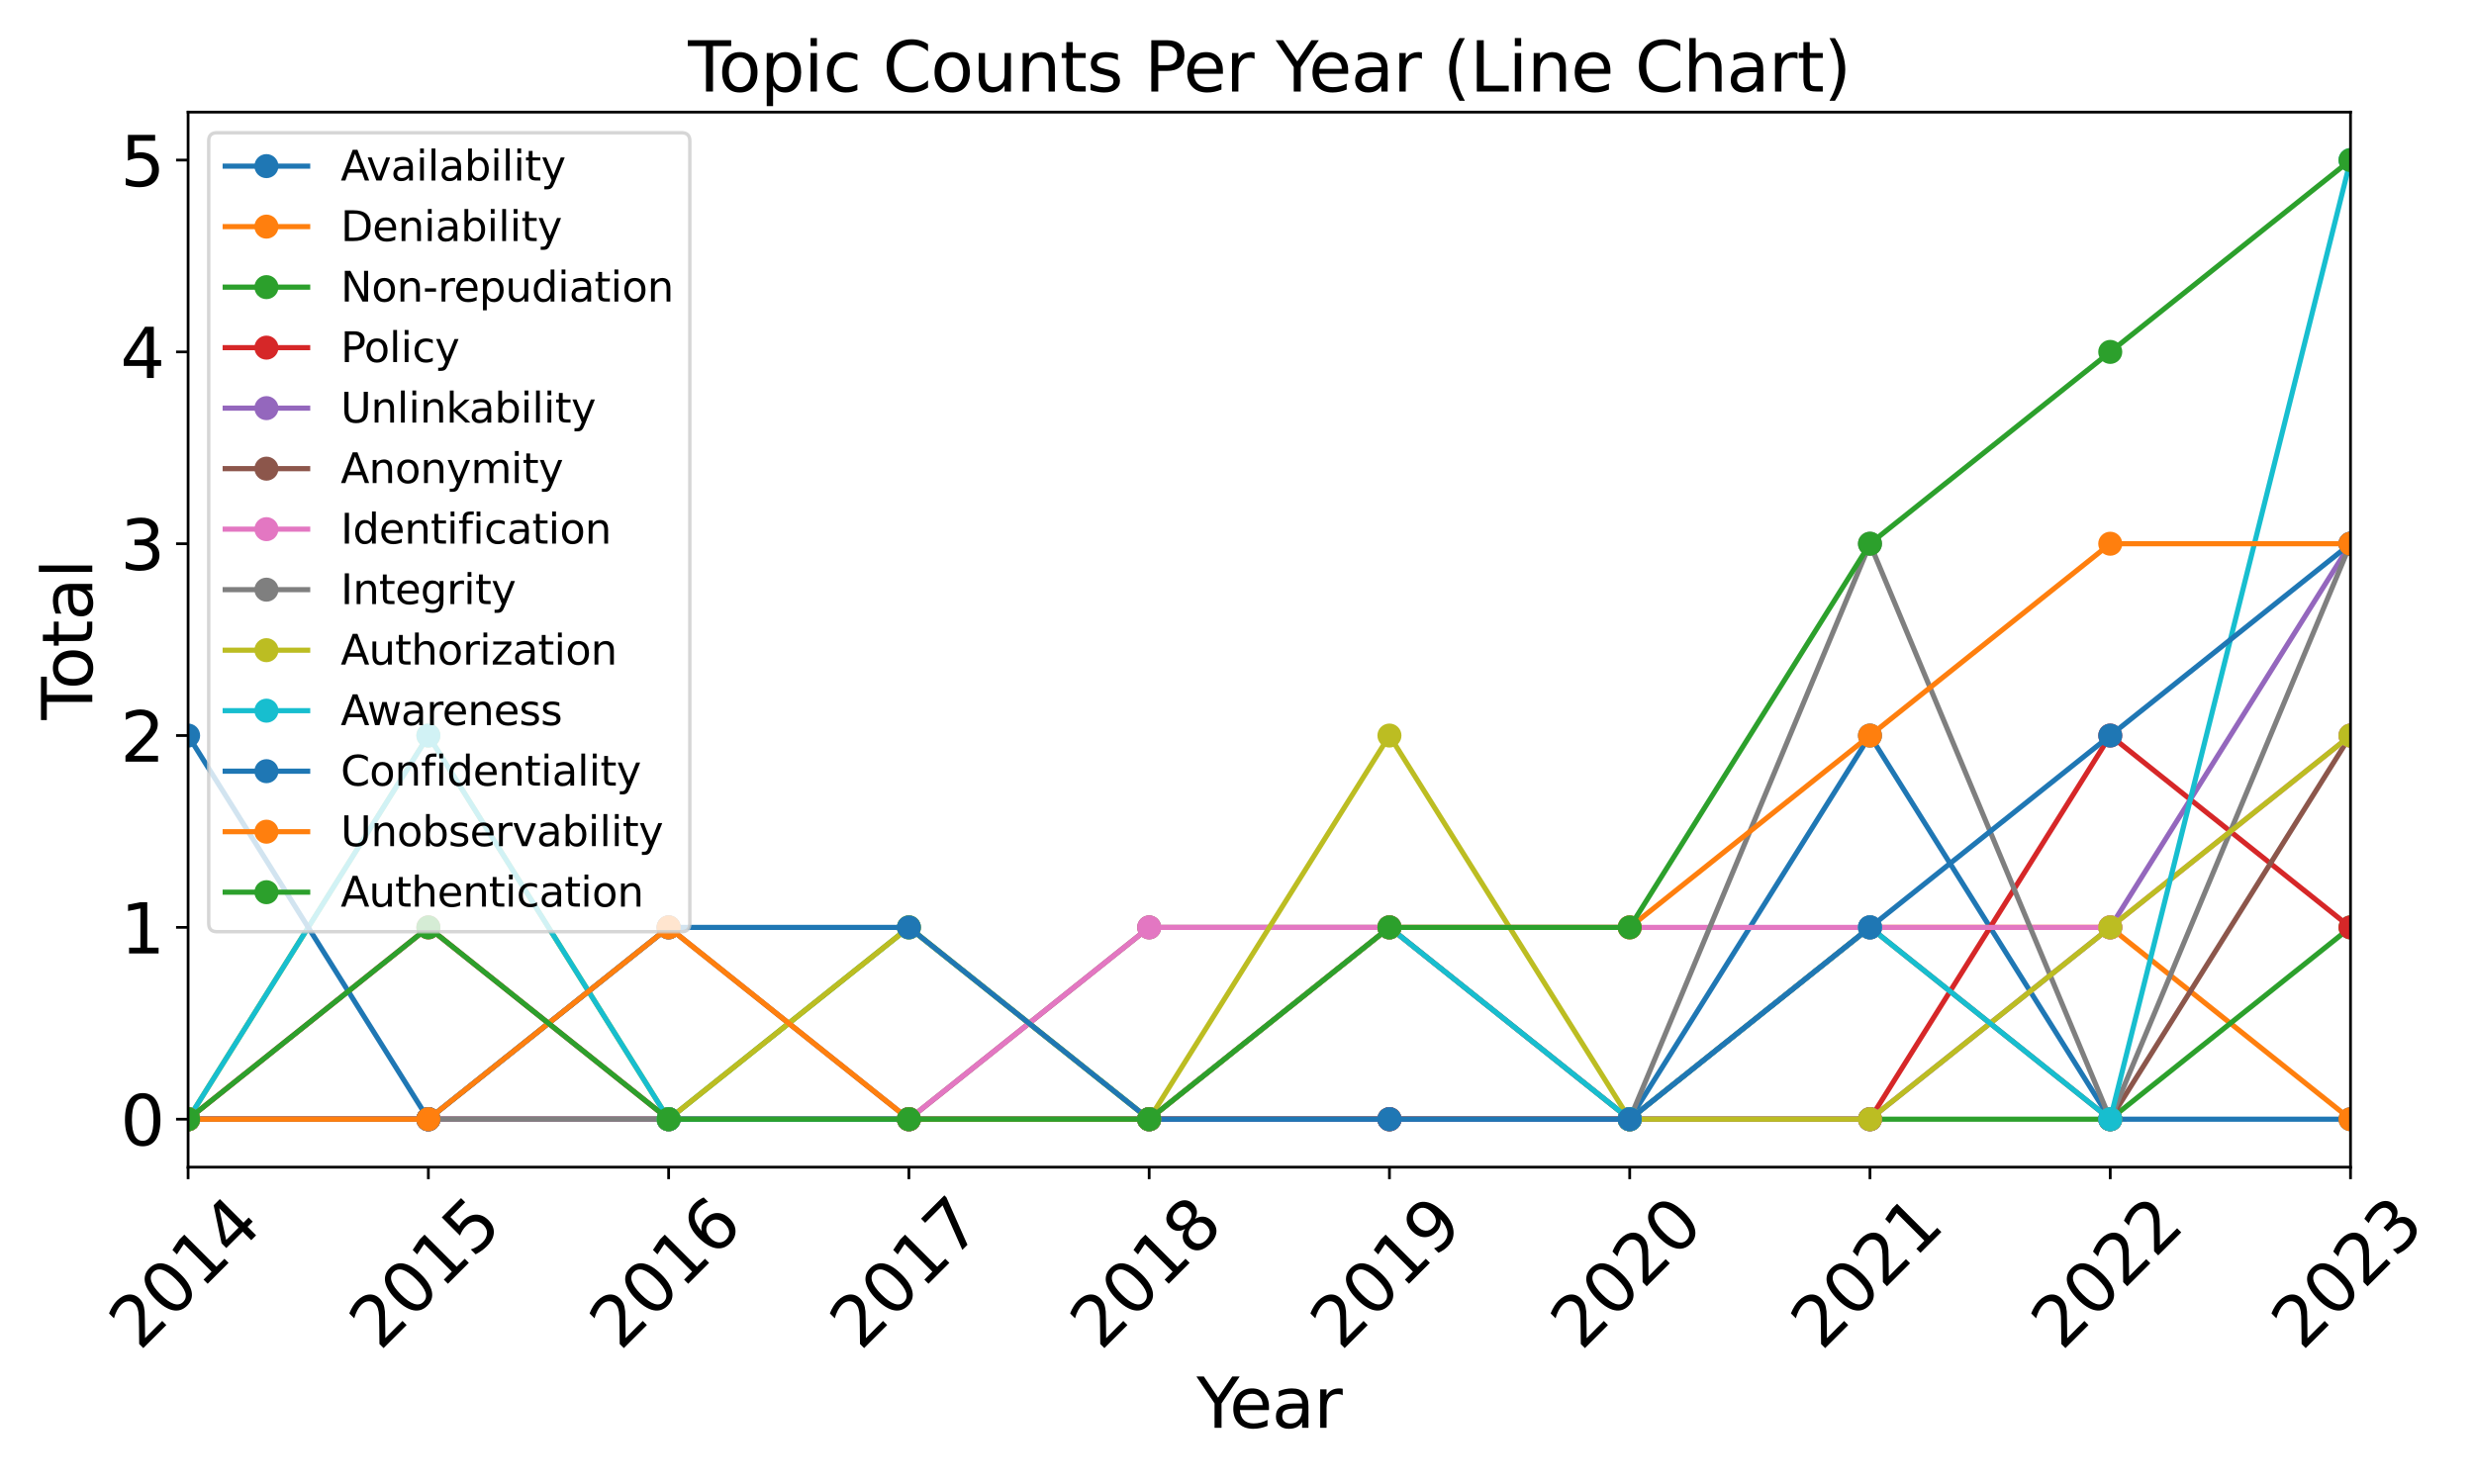 <?xml version="1.0" encoding="utf-8" standalone="no"?>
<!DOCTYPE svg PUBLIC "-//W3C//DTD SVG 1.1//EN"
  "http://www.w3.org/Graphics/SVG/1.1/DTD/svg11.dtd">
<svg xmlns:xlink="http://www.w3.org/1999/xlink" width="720pt" height="432pt" viewBox="0 0 720 432" xmlns="http://www.w3.org/2000/svg" version="1.1">
 <defs>
  <style type="text/css">*{stroke-linejoin: round; stroke-linecap: butt}</style>
 </defs>
 <g id="figure_1">
  <g id="patch_1">
   <path d="M 0 432 
L 720 432 
L 720 0 
L 0 0 
z
" style="fill: #ffffff"/>
  </g>
  <g id="axes_1">
   <g id="patch_2">
    <path d="M 54.74 339.765 
L 684.062 339.765 
L 684.062 32.64 
L 54.74 32.64 
z
" style="fill: #ffffff"/>
   </g>
   <g id="matplotlib.axis_1">
    <g id="xtick_1">
     <g id="line2d_1">
      <defs>
       <path id="me9b7ab4f5d" d="M 0 0 
L 0 3.5 
" style="stroke: #000000; stroke-width: 0.8"/>
      </defs>
      <g>
       <use xlink:href="#me9b7ab4f5d" x="54.74" y="339.765" style="stroke: #000000; stroke-width: 0.8"/>
      </g>
     </g>
     <g id="text_1">
      <!-- 2014 -->
      <g transform="translate(40.646 393.502) rotate(-45) scale(0.2 -0.2)">
       <defs>
        <path id="DejaVuSans-32" d="M 1228 531 
L 3431 531 
L 3431 0 
L 469 0 
L 469 531 
Q 828 903 1448 1529 
Q 2069 2156 2228 2338 
Q 2531 2678 2651 2914 
Q 2772 3150 2772 3378 
Q 2772 3750 2511 3984 
Q 2250 4219 1831 4219 
Q 1534 4219 1204 4116 
Q 875 4013 500 3803 
L 500 4441 
Q 881 4594 1212 4672 
Q 1544 4750 1819 4750 
Q 2544 4750 2975 4387 
Q 3406 4025 3406 3419 
Q 3406 3131 3298 2873 
Q 3191 2616 2906 2266 
Q 2828 2175 2409 1742 
Q 1991 1309 1228 531 
z
" transform="scale(0.016)"/>
        <path id="DejaVuSans-30" d="M 2034 4250 
Q 1547 4250 1301 3770 
Q 1056 3291 1056 2328 
Q 1056 1369 1301 889 
Q 1547 409 2034 409 
Q 2525 409 2770 889 
Q 3016 1369 3016 2328 
Q 3016 3291 2770 3770 
Q 2525 4250 2034 4250 
z
M 2034 4750 
Q 2819 4750 3233 4129 
Q 3647 3509 3647 2328 
Q 3647 1150 3233 529 
Q 2819 -91 2034 -91 
Q 1250 -91 836 529 
Q 422 1150 422 2328 
Q 422 3509 836 4129 
Q 1250 4750 2034 4750 
z
" transform="scale(0.016)"/>
        <path id="DejaVuSans-31" d="M 794 531 
L 1825 531 
L 1825 4091 
L 703 3866 
L 703 4441 
L 1819 4666 
L 2450 4666 
L 2450 531 
L 3481 531 
L 3481 0 
L 794 0 
L 794 531 
z
" transform="scale(0.016)"/>
        <path id="DejaVuSans-34" d="M 2419 4116 
L 825 1625 
L 2419 1625 
L 2419 4116 
z
M 2253 4666 
L 3047 4666 
L 3047 1625 
L 3713 1625 
L 3713 1100 
L 3047 1100 
L 3047 0 
L 2419 0 
L 2419 1100 
L 313 1100 
L 313 1709 
L 2253 4666 
z
" transform="scale(0.016)"/>
       </defs>
       <use xlink:href="#DejaVuSans-32"/>
       <use xlink:href="#DejaVuSans-30" x="63.623"/>
       <use xlink:href="#DejaVuSans-31" x="127.246"/>
       <use xlink:href="#DejaVuSans-34" x="190.869"/>
      </g>
     </g>
    </g>
    <g id="xtick_2">
     <g id="line2d_2">
      <g>
       <use xlink:href="#me9b7ab4f5d" x="124.665" y="339.765" style="stroke: #000000; stroke-width: 0.8"/>
      </g>
     </g>
     <g id="text_2">
      <!-- 2015 -->
      <g transform="translate(110.571 393.502) rotate(-45) scale(0.2 -0.2)">
       <defs>
        <path id="DejaVuSans-35" d="M 691 4666 
L 3169 4666 
L 3169 4134 
L 1269 4134 
L 1269 2991 
Q 1406 3038 1543 3061 
Q 1681 3084 1819 3084 
Q 2600 3084 3056 2656 
Q 3513 2228 3513 1497 
Q 3513 744 3044 326 
Q 2575 -91 1722 -91 
Q 1428 -91 1123 -41 
Q 819 9 494 109 
L 494 744 
Q 775 591 1075 516 
Q 1375 441 1709 441 
Q 2250 441 2565 725 
Q 2881 1009 2881 1497 
Q 2881 1984 2565 2268 
Q 2250 2553 1709 2553 
Q 1456 2553 1204 2497 
Q 953 2441 691 2322 
L 691 4666 
z
" transform="scale(0.016)"/>
       </defs>
       <use xlink:href="#DejaVuSans-32"/>
       <use xlink:href="#DejaVuSans-30" x="63.623"/>
       <use xlink:href="#DejaVuSans-31" x="127.246"/>
       <use xlink:href="#DejaVuSans-35" x="190.869"/>
      </g>
     </g>
    </g>
    <g id="xtick_3">
     <g id="line2d_3">
      <g>
       <use xlink:href="#me9b7ab4f5d" x="194.589" y="339.765" style="stroke: #000000; stroke-width: 0.8"/>
      </g>
     </g>
     <g id="text_3">
      <!-- 2016 -->
      <g transform="translate(180.496 393.502) rotate(-45) scale(0.2 -0.2)">
       <defs>
        <path id="DejaVuSans-36" d="M 2113 2584 
Q 1688 2584 1439 2293 
Q 1191 2003 1191 1497 
Q 1191 994 1439 701 
Q 1688 409 2113 409 
Q 2538 409 2786 701 
Q 3034 994 3034 1497 
Q 3034 2003 2786 2293 
Q 2538 2584 2113 2584 
z
M 3366 4563 
L 3366 3988 
Q 3128 4100 2886 4159 
Q 2644 4219 2406 4219 
Q 1781 4219 1451 3797 
Q 1122 3375 1075 2522 
Q 1259 2794 1537 2939 
Q 1816 3084 2150 3084 
Q 2853 3084 3261 2657 
Q 3669 2231 3669 1497 
Q 3669 778 3244 343 
Q 2819 -91 2113 -91 
Q 1303 -91 875 529 
Q 447 1150 447 2328 
Q 447 3434 972 4092 
Q 1497 4750 2381 4750 
Q 2619 4750 2861 4703 
Q 3103 4656 3366 4563 
z
" transform="scale(0.016)"/>
       </defs>
       <use xlink:href="#DejaVuSans-32"/>
       <use xlink:href="#DejaVuSans-30" x="63.623"/>
       <use xlink:href="#DejaVuSans-31" x="127.246"/>
       <use xlink:href="#DejaVuSans-36" x="190.869"/>
      </g>
     </g>
    </g>
    <g id="xtick_4">
     <g id="line2d_4">
      <g>
       <use xlink:href="#me9b7ab4f5d" x="264.514" y="339.765" style="stroke: #000000; stroke-width: 0.8"/>
      </g>
     </g>
     <g id="text_4">
      <!-- 2017 -->
      <g transform="translate(250.421 393.502) rotate(-45) scale(0.2 -0.2)">
       <defs>
        <path id="DejaVuSans-37" d="M 525 4666 
L 3525 4666 
L 3525 4397 
L 1831 0 
L 1172 0 
L 2766 4134 
L 525 4134 
L 525 4666 
z
" transform="scale(0.016)"/>
       </defs>
       <use xlink:href="#DejaVuSans-32"/>
       <use xlink:href="#DejaVuSans-30" x="63.623"/>
       <use xlink:href="#DejaVuSans-31" x="127.246"/>
       <use xlink:href="#DejaVuSans-37" x="190.869"/>
      </g>
     </g>
    </g>
    <g id="xtick_5">
     <g id="line2d_5">
      <g>
       <use xlink:href="#me9b7ab4f5d" x="334.439" y="339.765" style="stroke: #000000; stroke-width: 0.8"/>
      </g>
     </g>
     <g id="text_5">
      <!-- 2018 -->
      <g transform="translate(320.345 393.502) rotate(-45) scale(0.2 -0.2)">
       <defs>
        <path id="DejaVuSans-38" d="M 2034 2216 
Q 1584 2216 1326 1975 
Q 1069 1734 1069 1313 
Q 1069 891 1326 650 
Q 1584 409 2034 409 
Q 2484 409 2743 651 
Q 3003 894 3003 1313 
Q 3003 1734 2745 1975 
Q 2488 2216 2034 2216 
z
M 1403 2484 
Q 997 2584 770 2862 
Q 544 3141 544 3541 
Q 544 4100 942 4425 
Q 1341 4750 2034 4750 
Q 2731 4750 3128 4425 
Q 3525 4100 3525 3541 
Q 3525 3141 3298 2862 
Q 3072 2584 2669 2484 
Q 3125 2378 3379 2068 
Q 3634 1759 3634 1313 
Q 3634 634 3220 271 
Q 2806 -91 2034 -91 
Q 1263 -91 848 271 
Q 434 634 434 1313 
Q 434 1759 690 2068 
Q 947 2378 1403 2484 
z
M 1172 3481 
Q 1172 3119 1398 2916 
Q 1625 2713 2034 2713 
Q 2441 2713 2670 2916 
Q 2900 3119 2900 3481 
Q 2900 3844 2670 4047 
Q 2441 4250 2034 4250 
Q 1625 4250 1398 4047 
Q 1172 3844 1172 3481 
z
" transform="scale(0.016)"/>
       </defs>
       <use xlink:href="#DejaVuSans-32"/>
       <use xlink:href="#DejaVuSans-30" x="63.623"/>
       <use xlink:href="#DejaVuSans-31" x="127.246"/>
       <use xlink:href="#DejaVuSans-38" x="190.869"/>
      </g>
     </g>
    </g>
    <g id="xtick_6">
     <g id="line2d_6">
      <g>
       <use xlink:href="#me9b7ab4f5d" x="404.364" y="339.765" style="stroke: #000000; stroke-width: 0.8"/>
      </g>
     </g>
     <g id="text_6">
      <!-- 2019 -->
      <g transform="translate(390.27 393.502) rotate(-45) scale(0.2 -0.2)">
       <defs>
        <path id="DejaVuSans-39" d="M 703 97 
L 703 672 
Q 941 559 1184 500 
Q 1428 441 1663 441 
Q 2288 441 2617 861 
Q 2947 1281 2994 2138 
Q 2813 1869 2534 1725 
Q 2256 1581 1919 1581 
Q 1219 1581 811 2004 
Q 403 2428 403 3163 
Q 403 3881 828 4315 
Q 1253 4750 1959 4750 
Q 2769 4750 3195 4129 
Q 3622 3509 3622 2328 
Q 3622 1225 3098 567 
Q 2575 -91 1691 -91 
Q 1453 -91 1209 -44 
Q 966 3 703 97 
z
M 1959 2075 
Q 2384 2075 2632 2365 
Q 2881 2656 2881 3163 
Q 2881 3666 2632 3958 
Q 2384 4250 1959 4250 
Q 1534 4250 1286 3958 
Q 1038 3666 1038 3163 
Q 1038 2656 1286 2365 
Q 1534 2075 1959 2075 
z
" transform="scale(0.016)"/>
       </defs>
       <use xlink:href="#DejaVuSans-32"/>
       <use xlink:href="#DejaVuSans-30" x="63.623"/>
       <use xlink:href="#DejaVuSans-31" x="127.246"/>
       <use xlink:href="#DejaVuSans-39" x="190.869"/>
      </g>
     </g>
    </g>
    <g id="xtick_7">
     <g id="line2d_7">
      <g>
       <use xlink:href="#me9b7ab4f5d" x="474.288" y="339.765" style="stroke: #000000; stroke-width: 0.8"/>
      </g>
     </g>
     <g id="text_7">
      <!-- 2020 -->
      <g transform="translate(460.195 393.502) rotate(-45) scale(0.2 -0.2)">
       <use xlink:href="#DejaVuSans-32"/>
       <use xlink:href="#DejaVuSans-30" x="63.623"/>
       <use xlink:href="#DejaVuSans-32" x="127.246"/>
       <use xlink:href="#DejaVuSans-30" x="190.869"/>
      </g>
     </g>
    </g>
    <g id="xtick_8">
     <g id="line2d_8">
      <g>
       <use xlink:href="#me9b7ab4f5d" x="544.213" y="339.765" style="stroke: #000000; stroke-width: 0.8"/>
      </g>
     </g>
     <g id="text_8">
      <!-- 2021 -->
      <g transform="translate(530.119 393.502) rotate(-45) scale(0.2 -0.2)">
       <use xlink:href="#DejaVuSans-32"/>
       <use xlink:href="#DejaVuSans-30" x="63.623"/>
       <use xlink:href="#DejaVuSans-32" x="127.246"/>
       <use xlink:href="#DejaVuSans-31" x="190.869"/>
      </g>
     </g>
    </g>
    <g id="xtick_9">
     <g id="line2d_9">
      <g>
       <use xlink:href="#me9b7ab4f5d" x="614.138" y="339.765" style="stroke: #000000; stroke-width: 0.8"/>
      </g>
     </g>
     <g id="text_9">
      <!-- 2022 -->
      <g transform="translate(600.044 393.502) rotate(-45) scale(0.2 -0.2)">
       <use xlink:href="#DejaVuSans-32"/>
       <use xlink:href="#DejaVuSans-30" x="63.623"/>
       <use xlink:href="#DejaVuSans-32" x="127.246"/>
       <use xlink:href="#DejaVuSans-32" x="190.869"/>
      </g>
     </g>
    </g>
    <g id="xtick_10">
     <g id="line2d_10">
      <g>
       <use xlink:href="#me9b7ab4f5d" x="684.062" y="339.765" style="stroke: #000000; stroke-width: 0.8"/>
      </g>
     </g>
     <g id="text_10">
      <!-- 2023 -->
      <g transform="translate(669.969 393.502) rotate(-45) scale(0.2 -0.2)">
       <defs>
        <path id="DejaVuSans-33" d="M 2597 2516 
Q 3050 2419 3304 2112 
Q 3559 1806 3559 1356 
Q 3559 666 3084 287 
Q 2609 -91 1734 -91 
Q 1441 -91 1130 -33 
Q 819 25 488 141 
L 488 750 
Q 750 597 1062 519 
Q 1375 441 1716 441 
Q 2309 441 2620 675 
Q 2931 909 2931 1356 
Q 2931 1769 2642 2001 
Q 2353 2234 1838 2234 
L 1294 2234 
L 1294 2753 
L 1863 2753 
Q 2328 2753 2575 2939 
Q 2822 3125 2822 3475 
Q 2822 3834 2567 4026 
Q 2313 4219 1838 4219 
Q 1578 4219 1281 4162 
Q 984 4106 628 3988 
L 628 4550 
Q 988 4650 1302 4700 
Q 1616 4750 1894 4750 
Q 2613 4750 3031 4423 
Q 3450 4097 3450 3541 
Q 3450 3153 3228 2886 
Q 3006 2619 2597 2516 
z
" transform="scale(0.016)"/>
       </defs>
       <use xlink:href="#DejaVuSans-32"/>
       <use xlink:href="#DejaVuSans-30" x="63.623"/>
       <use xlink:href="#DejaVuSans-32" x="127.246"/>
       <use xlink:href="#DejaVuSans-33" x="190.869"/>
      </g>
     </g>
    </g>
    <g id="text_11">
     <!-- Year -->
     <g transform="translate(348.226 415.64) scale(0.2 -0.2)">
      <defs>
       <path id="DejaVuSans-59" d="M -13 4666 
L 666 4666 
L 1959 2747 
L 3244 4666 
L 3922 4666 
L 2272 2222 
L 2272 0 
L 1638 0 
L 1638 2222 
L -13 4666 
z
" transform="scale(0.016)"/>
       <path id="DejaVuSans-65" d="M 3597 1894 
L 3597 1613 
L 953 1613 
Q 991 1019 1311 708 
Q 1631 397 2203 397 
Q 2534 397 2845 478 
Q 3156 559 3463 722 
L 3463 178 
Q 3153 47 2828 -22 
Q 2503 -91 2169 -91 
Q 1331 -91 842 396 
Q 353 884 353 1716 
Q 353 2575 817 3079 
Q 1281 3584 2069 3584 
Q 2775 3584 3186 3129 
Q 3597 2675 3597 1894 
z
M 3022 2063 
Q 3016 2534 2758 2815 
Q 2500 3097 2075 3097 
Q 1594 3097 1305 2825 
Q 1016 2553 972 2059 
L 3022 2063 
z
" transform="scale(0.016)"/>
       <path id="DejaVuSans-61" d="M 2194 1759 
Q 1497 1759 1228 1600 
Q 959 1441 959 1056 
Q 959 750 1161 570 
Q 1363 391 1709 391 
Q 2188 391 2477 730 
Q 2766 1069 2766 1631 
L 2766 1759 
L 2194 1759 
z
M 3341 1997 
L 3341 0 
L 2766 0 
L 2766 531 
Q 2569 213 2275 61 
Q 1981 -91 1556 -91 
Q 1019 -91 701 211 
Q 384 513 384 1019 
Q 384 1609 779 1909 
Q 1175 2209 1959 2209 
L 2766 2209 
L 2766 2266 
Q 2766 2663 2505 2880 
Q 2244 3097 1772 3097 
Q 1472 3097 1187 3025 
Q 903 2953 641 2809 
L 641 3341 
Q 956 3463 1253 3523 
Q 1550 3584 1831 3584 
Q 2591 3584 2966 3190 
Q 3341 2797 3341 1997 
z
" transform="scale(0.016)"/>
       <path id="DejaVuSans-72" d="M 2631 2963 
Q 2534 3019 2420 3045 
Q 2306 3072 2169 3072 
Q 1681 3072 1420 2755 
Q 1159 2438 1159 1844 
L 1159 0 
L 581 0 
L 581 3500 
L 1159 3500 
L 1159 2956 
Q 1341 3275 1631 3429 
Q 1922 3584 2338 3584 
Q 2397 3584 2469 3576 
Q 2541 3569 2628 3553 
L 2631 2963 
z
" transform="scale(0.016)"/>
      </defs>
      <use xlink:href="#DejaVuSans-59"/>
      <use xlink:href="#DejaVuSans-65" x="47.834"/>
      <use xlink:href="#DejaVuSans-61" x="109.357"/>
      <use xlink:href="#DejaVuSans-72" x="170.637"/>
     </g>
    </g>
   </g>
   <g id="matplotlib.axis_2">
    <g id="ytick_1">
     <g id="line2d_11">
      <defs>
       <path id="m3b0c9f4ffb" d="M 0 0 
L -3.5 0 
" style="stroke: #000000; stroke-width: 0.8"/>
      </defs>
      <g>
       <use xlink:href="#m3b0c9f4ffb" x="54.74" y="325.804" style="stroke: #000000; stroke-width: 0.8"/>
      </g>
     </g>
     <g id="text_12">
      <!-- 0 -->
      <g transform="translate(35.015 333.403) scale(0.2 -0.2)">
       <use xlink:href="#DejaVuSans-30"/>
      </g>
     </g>
    </g>
    <g id="ytick_2">
     <g id="line2d_12">
      <g>
       <use xlink:href="#m3b0c9f4ffb" x="54.74" y="269.964" style="stroke: #000000; stroke-width: 0.8"/>
      </g>
     </g>
     <g id="text_13">
      <!-- 1 -->
      <g transform="translate(35.015 277.562) scale(0.2 -0.2)">
       <use xlink:href="#DejaVuSans-31"/>
      </g>
     </g>
    </g>
    <g id="ytick_3">
     <g id="line2d_13">
      <g>
       <use xlink:href="#m3b0c9f4ffb" x="54.74" y="214.123" style="stroke: #000000; stroke-width: 0.8"/>
      </g>
     </g>
     <g id="text_14">
      <!-- 2 -->
      <g transform="translate(35.015 221.721) scale(0.2 -0.2)">
       <use xlink:href="#DejaVuSans-32"/>
      </g>
     </g>
    </g>
    <g id="ytick_4">
     <g id="line2d_14">
      <g>
       <use xlink:href="#m3b0c9f4ffb" x="54.74" y="158.282" style="stroke: #000000; stroke-width: 0.8"/>
      </g>
     </g>
     <g id="text_15">
      <!-- 3 -->
      <g transform="translate(35.015 165.88) scale(0.2 -0.2)">
       <use xlink:href="#DejaVuSans-33"/>
      </g>
     </g>
    </g>
    <g id="ytick_5">
     <g id="line2d_15">
      <g>
       <use xlink:href="#m3b0c9f4ffb" x="54.74" y="102.441" style="stroke: #000000; stroke-width: 0.8"/>
      </g>
     </g>
     <g id="text_16">
      <!-- 4 -->
      <g transform="translate(35.015 110.04) scale(0.2 -0.2)">
       <use xlink:href="#DejaVuSans-34"/>
      </g>
     </g>
    </g>
    <g id="ytick_6">
     <g id="line2d_16">
      <g>
       <use xlink:href="#m3b0c9f4ffb" x="54.74" y="46.6" style="stroke: #000000; stroke-width: 0.8"/>
      </g>
     </g>
     <g id="text_17">
      <!-- 5 -->
      <g transform="translate(35.015 54.199) scale(0.2 -0.2)">
       <use xlink:href="#DejaVuSans-35"/>
      </g>
     </g>
    </g>
    <g id="text_18">
     <!-- Total -->
     <g transform="translate(26.856 209.555) rotate(-90) scale(0.2 -0.2)">
      <defs>
       <path id="DejaVuSans-54" d="M -19 4666 
L 3928 4666 
L 3928 4134 
L 2272 4134 
L 2272 0 
L 1638 0 
L 1638 4134 
L -19 4134 
L -19 4666 
z
" transform="scale(0.016)"/>
       <path id="DejaVuSans-6f" d="M 1959 3097 
Q 1497 3097 1228 2736 
Q 959 2375 959 1747 
Q 959 1119 1226 758 
Q 1494 397 1959 397 
Q 2419 397 2687 759 
Q 2956 1122 2956 1747 
Q 2956 2369 2687 2733 
Q 2419 3097 1959 3097 
z
M 1959 3584 
Q 2709 3584 3137 3096 
Q 3566 2609 3566 1747 
Q 3566 888 3137 398 
Q 2709 -91 1959 -91 
Q 1206 -91 779 398 
Q 353 888 353 1747 
Q 353 2609 779 3096 
Q 1206 3584 1959 3584 
z
" transform="scale(0.016)"/>
       <path id="DejaVuSans-74" d="M 1172 4494 
L 1172 3500 
L 2356 3500 
L 2356 3053 
L 1172 3053 
L 1172 1153 
Q 1172 725 1289 603 
Q 1406 481 1766 481 
L 2356 481 
L 2356 0 
L 1766 0 
Q 1100 0 847 248 
Q 594 497 594 1153 
L 594 3053 
L 172 3053 
L 172 3500 
L 594 3500 
L 594 4494 
L 1172 4494 
z
" transform="scale(0.016)"/>
       <path id="DejaVuSans-6c" d="M 603 4863 
L 1178 4863 
L 1178 0 
L 603 0 
L 603 4863 
z
" transform="scale(0.016)"/>
      </defs>
      <use xlink:href="#DejaVuSans-54"/>
      <use xlink:href="#DejaVuSans-6f" x="44.084"/>
      <use xlink:href="#DejaVuSans-74" x="105.266"/>
      <use xlink:href="#DejaVuSans-61" x="144.475"/>
      <use xlink:href="#DejaVuSans-6c" x="205.754"/>
     </g>
    </g>
   </g>
   <g id="line2d_17">
    <path d="M 54.74 325.804 
L 124.665 325.804 
L 194.589 325.804 
L 264.514 325.804 
L 334.439 325.804 
L 404.364 325.804 
L 474.288 325.804 
L 544.213 214.123 
L 614.138 325.804 
L 684.062 325.804 
" clip-path="url(#pf271ca2d62)" style="fill: none; stroke: #1f77b4; stroke-width: 1.5; stroke-linecap: square"/>
    <defs>
     <path id="m404702b321" d="M 0 3 
C 0.796 3 1.559 2.684 2.121 2.121 
C 2.684 1.559 3 0.796 3 0 
C 3 -0.796 2.684 -1.559 2.121 -2.121 
C 1.559 -2.684 0.796 -3 0 -3 
C -0.796 -3 -1.559 -2.684 -2.121 -2.121 
C -2.684 -1.559 -3 -0.796 -3 0 
C -3 0.796 -2.684 1.559 -2.121 2.121 
C -1.559 2.684 -0.796 3 0 3 
z
" style="stroke: #1f77b4"/>
    </defs>
    <g clip-path="url(#pf271ca2d62)">
     <use xlink:href="#m404702b321" x="54.74" y="325.804" style="fill: #1f77b4; stroke: #1f77b4"/>
     <use xlink:href="#m404702b321" x="124.665" y="325.804" style="fill: #1f77b4; stroke: #1f77b4"/>
     <use xlink:href="#m404702b321" x="194.589" y="325.804" style="fill: #1f77b4; stroke: #1f77b4"/>
     <use xlink:href="#m404702b321" x="264.514" y="325.804" style="fill: #1f77b4; stroke: #1f77b4"/>
     <use xlink:href="#m404702b321" x="334.439" y="325.804" style="fill: #1f77b4; stroke: #1f77b4"/>
     <use xlink:href="#m404702b321" x="404.364" y="325.804" style="fill: #1f77b4; stroke: #1f77b4"/>
     <use xlink:href="#m404702b321" x="474.288" y="325.804" style="fill: #1f77b4; stroke: #1f77b4"/>
     <use xlink:href="#m404702b321" x="544.213" y="214.123" style="fill: #1f77b4; stroke: #1f77b4"/>
     <use xlink:href="#m404702b321" x="614.138" y="325.804" style="fill: #1f77b4; stroke: #1f77b4"/>
     <use xlink:href="#m404702b321" x="684.062" y="325.804" style="fill: #1f77b4; stroke: #1f77b4"/>
    </g>
   </g>
   <g id="line2d_18">
    <path d="M 54.74 325.804 
L 124.665 325.804 
L 194.589 325.804 
L 264.514 325.804 
L 334.439 325.804 
L 404.364 325.804 
L 474.288 325.804 
L 544.213 269.964 
L 614.138 269.964 
L 684.062 325.804 
" clip-path="url(#pf271ca2d62)" style="fill: none; stroke: #ff7f0e; stroke-width: 1.5; stroke-linecap: square"/>
    <defs>
     <path id="mbf301bbe9a" d="M 0 3 
C 0.796 3 1.559 2.684 2.121 2.121 
C 2.684 1.559 3 0.796 3 0 
C 3 -0.796 2.684 -1.559 2.121 -2.121 
C 1.559 -2.684 0.796 -3 0 -3 
C -0.796 -3 -1.559 -2.684 -2.121 -2.121 
C -2.684 -1.559 -3 -0.796 -3 0 
C -3 0.796 -2.684 1.559 -2.121 2.121 
C -1.559 2.684 -0.796 3 0 3 
z
" style="stroke: #ff7f0e"/>
    </defs>
    <g clip-path="url(#pf271ca2d62)">
     <use xlink:href="#mbf301bbe9a" x="54.74" y="325.804" style="fill: #ff7f0e; stroke: #ff7f0e"/>
     <use xlink:href="#mbf301bbe9a" x="124.665" y="325.804" style="fill: #ff7f0e; stroke: #ff7f0e"/>
     <use xlink:href="#mbf301bbe9a" x="194.589" y="325.804" style="fill: #ff7f0e; stroke: #ff7f0e"/>
     <use xlink:href="#mbf301bbe9a" x="264.514" y="325.804" style="fill: #ff7f0e; stroke: #ff7f0e"/>
     <use xlink:href="#mbf301bbe9a" x="334.439" y="325.804" style="fill: #ff7f0e; stroke: #ff7f0e"/>
     <use xlink:href="#mbf301bbe9a" x="404.364" y="325.804" style="fill: #ff7f0e; stroke: #ff7f0e"/>
     <use xlink:href="#mbf301bbe9a" x="474.288" y="325.804" style="fill: #ff7f0e; stroke: #ff7f0e"/>
     <use xlink:href="#mbf301bbe9a" x="544.213" y="269.964" style="fill: #ff7f0e; stroke: #ff7f0e"/>
     <use xlink:href="#mbf301bbe9a" x="614.138" y="269.964" style="fill: #ff7f0e; stroke: #ff7f0e"/>
     <use xlink:href="#mbf301bbe9a" x="684.062" y="325.804" style="fill: #ff7f0e; stroke: #ff7f0e"/>
    </g>
   </g>
   <g id="line2d_19">
    <path d="M 54.74 325.804 
L 124.665 325.804 
L 194.589 325.804 
L 264.514 269.964 
L 334.439 325.804 
L 404.364 325.804 
L 474.288 325.804 
L 544.213 325.804 
L 614.138 325.804 
L 684.062 269.964 
" clip-path="url(#pf271ca2d62)" style="fill: none; stroke: #2ca02c; stroke-width: 1.5; stroke-linecap: square"/>
    <defs>
     <path id="mb5914d3907" d="M 0 3 
C 0.796 3 1.559 2.684 2.121 2.121 
C 2.684 1.559 3 0.796 3 0 
C 3 -0.796 2.684 -1.559 2.121 -2.121 
C 1.559 -2.684 0.796 -3 0 -3 
C -0.796 -3 -1.559 -2.684 -2.121 -2.121 
C -2.684 -1.559 -3 -0.796 -3 0 
C -3 0.796 -2.684 1.559 -2.121 2.121 
C -1.559 2.684 -0.796 3 0 3 
z
" style="stroke: #2ca02c"/>
    </defs>
    <g clip-path="url(#pf271ca2d62)">
     <use xlink:href="#mb5914d3907" x="54.74" y="325.804" style="fill: #2ca02c; stroke: #2ca02c"/>
     <use xlink:href="#mb5914d3907" x="124.665" y="325.804" style="fill: #2ca02c; stroke: #2ca02c"/>
     <use xlink:href="#mb5914d3907" x="194.589" y="325.804" style="fill: #2ca02c; stroke: #2ca02c"/>
     <use xlink:href="#mb5914d3907" x="264.514" y="269.964" style="fill: #2ca02c; stroke: #2ca02c"/>
     <use xlink:href="#mb5914d3907" x="334.439" y="325.804" style="fill: #2ca02c; stroke: #2ca02c"/>
     <use xlink:href="#mb5914d3907" x="404.364" y="325.804" style="fill: #2ca02c; stroke: #2ca02c"/>
     <use xlink:href="#mb5914d3907" x="474.288" y="325.804" style="fill: #2ca02c; stroke: #2ca02c"/>
     <use xlink:href="#mb5914d3907" x="544.213" y="325.804" style="fill: #2ca02c; stroke: #2ca02c"/>
     <use xlink:href="#mb5914d3907" x="614.138" y="325.804" style="fill: #2ca02c; stroke: #2ca02c"/>
     <use xlink:href="#mb5914d3907" x="684.062" y="269.964" style="fill: #2ca02c; stroke: #2ca02c"/>
    </g>
   </g>
   <g id="line2d_20">
    <path d="M 54.74 325.804 
L 124.665 269.964 
L 194.589 325.804 
L 264.514 325.804 
L 334.439 325.804 
L 404.364 325.804 
L 474.288 325.804 
L 544.213 325.804 
L 614.138 214.123 
L 684.062 269.964 
" clip-path="url(#pf271ca2d62)" style="fill: none; stroke: #d62728; stroke-width: 1.5; stroke-linecap: square"/>
    <defs>
     <path id="mfb1f3c600c" d="M 0 3 
C 0.796 3 1.559 2.684 2.121 2.121 
C 2.684 1.559 3 0.796 3 0 
C 3 -0.796 2.684 -1.559 2.121 -2.121 
C 1.559 -2.684 0.796 -3 0 -3 
C -0.796 -3 -1.559 -2.684 -2.121 -2.121 
C -2.684 -1.559 -3 -0.796 -3 0 
C -3 0.796 -2.684 1.559 -2.121 2.121 
C -1.559 2.684 -0.796 3 0 3 
z
" style="stroke: #d62728"/>
    </defs>
    <g clip-path="url(#pf271ca2d62)">
     <use xlink:href="#mfb1f3c600c" x="54.74" y="325.804" style="fill: #d62728; stroke: #d62728"/>
     <use xlink:href="#mfb1f3c600c" x="124.665" y="269.964" style="fill: #d62728; stroke: #d62728"/>
     <use xlink:href="#mfb1f3c600c" x="194.589" y="325.804" style="fill: #d62728; stroke: #d62728"/>
     <use xlink:href="#mfb1f3c600c" x="264.514" y="325.804" style="fill: #d62728; stroke: #d62728"/>
     <use xlink:href="#mfb1f3c600c" x="334.439" y="325.804" style="fill: #d62728; stroke: #d62728"/>
     <use xlink:href="#mfb1f3c600c" x="404.364" y="325.804" style="fill: #d62728; stroke: #d62728"/>
     <use xlink:href="#mfb1f3c600c" x="474.288" y="325.804" style="fill: #d62728; stroke: #d62728"/>
     <use xlink:href="#mfb1f3c600c" x="544.213" y="325.804" style="fill: #d62728; stroke: #d62728"/>
     <use xlink:href="#mfb1f3c600c" x="614.138" y="214.123" style="fill: #d62728; stroke: #d62728"/>
     <use xlink:href="#mfb1f3c600c" x="684.062" y="269.964" style="fill: #d62728; stroke: #d62728"/>
    </g>
   </g>
   <g id="line2d_21">
    <path d="M 54.74 325.804 
L 124.665 325.804 
L 194.589 325.804 
L 264.514 325.804 
L 334.439 325.804 
L 404.364 325.804 
L 474.288 325.804 
L 544.213 325.804 
L 614.138 269.964 
L 684.062 158.282 
" clip-path="url(#pf271ca2d62)" style="fill: none; stroke: #9467bd; stroke-width: 1.5; stroke-linecap: square"/>
    <defs>
     <path id="md87fc762d7" d="M 0 3 
C 0.796 3 1.559 2.684 2.121 2.121 
C 2.684 1.559 3 0.796 3 0 
C 3 -0.796 2.684 -1.559 2.121 -2.121 
C 1.559 -2.684 0.796 -3 0 -3 
C -0.796 -3 -1.559 -2.684 -2.121 -2.121 
C -2.684 -1.559 -3 -0.796 -3 0 
C -3 0.796 -2.684 1.559 -2.121 2.121 
C -1.559 2.684 -0.796 3 0 3 
z
" style="stroke: #9467bd"/>
    </defs>
    <g clip-path="url(#pf271ca2d62)">
     <use xlink:href="#md87fc762d7" x="54.74" y="325.804" style="fill: #9467bd; stroke: #9467bd"/>
     <use xlink:href="#md87fc762d7" x="124.665" y="325.804" style="fill: #9467bd; stroke: #9467bd"/>
     <use xlink:href="#md87fc762d7" x="194.589" y="325.804" style="fill: #9467bd; stroke: #9467bd"/>
     <use xlink:href="#md87fc762d7" x="264.514" y="325.804" style="fill: #9467bd; stroke: #9467bd"/>
     <use xlink:href="#md87fc762d7" x="334.439" y="325.804" style="fill: #9467bd; stroke: #9467bd"/>
     <use xlink:href="#md87fc762d7" x="404.364" y="325.804" style="fill: #9467bd; stroke: #9467bd"/>
     <use xlink:href="#md87fc762d7" x="474.288" y="325.804" style="fill: #9467bd; stroke: #9467bd"/>
     <use xlink:href="#md87fc762d7" x="544.213" y="325.804" style="fill: #9467bd; stroke: #9467bd"/>
     <use xlink:href="#md87fc762d7" x="614.138" y="269.964" style="fill: #9467bd; stroke: #9467bd"/>
     <use xlink:href="#md87fc762d7" x="684.062" y="158.282" style="fill: #9467bd; stroke: #9467bd"/>
    </g>
   </g>
   <g id="line2d_22">
    <path d="M 54.74 325.804 
L 124.665 325.804 
L 194.589 269.964 
L 264.514 325.804 
L 334.439 269.964 
L 404.364 269.964 
L 474.288 325.804 
L 544.213 269.964 
L 614.138 325.804 
L 684.062 214.123 
" clip-path="url(#pf271ca2d62)" style="fill: none; stroke: #8c564b; stroke-width: 1.5; stroke-linecap: square"/>
    <defs>
     <path id="m01b83ef38e" d="M 0 3 
C 0.796 3 1.559 2.684 2.121 2.121 
C 2.684 1.559 3 0.796 3 0 
C 3 -0.796 2.684 -1.559 2.121 -2.121 
C 1.559 -2.684 0.796 -3 0 -3 
C -0.796 -3 -1.559 -2.684 -2.121 -2.121 
C -2.684 -1.559 -3 -0.796 -3 0 
C -3 0.796 -2.684 1.559 -2.121 2.121 
C -1.559 2.684 -0.796 3 0 3 
z
" style="stroke: #8c564b"/>
    </defs>
    <g clip-path="url(#pf271ca2d62)">
     <use xlink:href="#m01b83ef38e" x="54.74" y="325.804" style="fill: #8c564b; stroke: #8c564b"/>
     <use xlink:href="#m01b83ef38e" x="124.665" y="325.804" style="fill: #8c564b; stroke: #8c564b"/>
     <use xlink:href="#m01b83ef38e" x="194.589" y="269.964" style="fill: #8c564b; stroke: #8c564b"/>
     <use xlink:href="#m01b83ef38e" x="264.514" y="325.804" style="fill: #8c564b; stroke: #8c564b"/>
     <use xlink:href="#m01b83ef38e" x="334.439" y="269.964" style="fill: #8c564b; stroke: #8c564b"/>
     <use xlink:href="#m01b83ef38e" x="404.364" y="269.964" style="fill: #8c564b; stroke: #8c564b"/>
     <use xlink:href="#m01b83ef38e" x="474.288" y="325.804" style="fill: #8c564b; stroke: #8c564b"/>
     <use xlink:href="#m01b83ef38e" x="544.213" y="269.964" style="fill: #8c564b; stroke: #8c564b"/>
     <use xlink:href="#m01b83ef38e" x="614.138" y="325.804" style="fill: #8c564b; stroke: #8c564b"/>
     <use xlink:href="#m01b83ef38e" x="684.062" y="214.123" style="fill: #8c564b; stroke: #8c564b"/>
    </g>
   </g>
   <g id="line2d_23">
    <path d="M 54.74 325.804 
L 124.665 325.804 
L 194.589 325.804 
L 264.514 325.804 
L 334.439 269.964 
L 404.364 269.964 
L 474.288 269.964 
L 544.213 269.964 
L 614.138 269.964 
L 684.062 214.123 
" clip-path="url(#pf271ca2d62)" style="fill: none; stroke: #e377c2; stroke-width: 1.5; stroke-linecap: square"/>
    <defs>
     <path id="m402a84b455" d="M 0 3 
C 0.796 3 1.559 2.684 2.121 2.121 
C 2.684 1.559 3 0.796 3 0 
C 3 -0.796 2.684 -1.559 2.121 -2.121 
C 1.559 -2.684 0.796 -3 0 -3 
C -0.796 -3 -1.559 -2.684 -2.121 -2.121 
C -2.684 -1.559 -3 -0.796 -3 0 
C -3 0.796 -2.684 1.559 -2.121 2.121 
C -1.559 2.684 -0.796 3 0 3 
z
" style="stroke: #e377c2"/>
    </defs>
    <g clip-path="url(#pf271ca2d62)">
     <use xlink:href="#m402a84b455" x="54.74" y="325.804" style="fill: #e377c2; stroke: #e377c2"/>
     <use xlink:href="#m402a84b455" x="124.665" y="325.804" style="fill: #e377c2; stroke: #e377c2"/>
     <use xlink:href="#m402a84b455" x="194.589" y="325.804" style="fill: #e377c2; stroke: #e377c2"/>
     <use xlink:href="#m402a84b455" x="264.514" y="325.804" style="fill: #e377c2; stroke: #e377c2"/>
     <use xlink:href="#m402a84b455" x="334.439" y="269.964" style="fill: #e377c2; stroke: #e377c2"/>
     <use xlink:href="#m402a84b455" x="404.364" y="269.964" style="fill: #e377c2; stroke: #e377c2"/>
     <use xlink:href="#m402a84b455" x="474.288" y="269.964" style="fill: #e377c2; stroke: #e377c2"/>
     <use xlink:href="#m402a84b455" x="544.213" y="269.964" style="fill: #e377c2; stroke: #e377c2"/>
     <use xlink:href="#m402a84b455" x="614.138" y="269.964" style="fill: #e377c2; stroke: #e377c2"/>
     <use xlink:href="#m402a84b455" x="684.062" y="214.123" style="fill: #e377c2; stroke: #e377c2"/>
    </g>
   </g>
   <g id="line2d_24">
    <path d="M 54.74 325.804 
L 124.665 325.804 
L 194.589 325.804 
L 264.514 325.804 
L 334.439 325.804 
L 404.364 269.964 
L 474.288 325.804 
L 544.213 158.282 
L 614.138 325.804 
L 684.062 158.282 
" clip-path="url(#pf271ca2d62)" style="fill: none; stroke: #7f7f7f; stroke-width: 1.5; stroke-linecap: square"/>
    <defs>
     <path id="mfda39b711e" d="M 0 3 
C 0.796 3 1.559 2.684 2.121 2.121 
C 2.684 1.559 3 0.796 3 0 
C 3 -0.796 2.684 -1.559 2.121 -2.121 
C 1.559 -2.684 0.796 -3 0 -3 
C -0.796 -3 -1.559 -2.684 -2.121 -2.121 
C -2.684 -1.559 -3 -0.796 -3 0 
C -3 0.796 -2.684 1.559 -2.121 2.121 
C -1.559 2.684 -0.796 3 0 3 
z
" style="stroke: #7f7f7f"/>
    </defs>
    <g clip-path="url(#pf271ca2d62)">
     <use xlink:href="#mfda39b711e" x="54.74" y="325.804" style="fill: #7f7f7f; stroke: #7f7f7f"/>
     <use xlink:href="#mfda39b711e" x="124.665" y="325.804" style="fill: #7f7f7f; stroke: #7f7f7f"/>
     <use xlink:href="#mfda39b711e" x="194.589" y="325.804" style="fill: #7f7f7f; stroke: #7f7f7f"/>
     <use xlink:href="#mfda39b711e" x="264.514" y="325.804" style="fill: #7f7f7f; stroke: #7f7f7f"/>
     <use xlink:href="#mfda39b711e" x="334.439" y="325.804" style="fill: #7f7f7f; stroke: #7f7f7f"/>
     <use xlink:href="#mfda39b711e" x="404.364" y="269.964" style="fill: #7f7f7f; stroke: #7f7f7f"/>
     <use xlink:href="#mfda39b711e" x="474.288" y="325.804" style="fill: #7f7f7f; stroke: #7f7f7f"/>
     <use xlink:href="#mfda39b711e" x="544.213" y="158.282" style="fill: #7f7f7f; stroke: #7f7f7f"/>
     <use xlink:href="#mfda39b711e" x="614.138" y="325.804" style="fill: #7f7f7f; stroke: #7f7f7f"/>
     <use xlink:href="#mfda39b711e" x="684.062" y="158.282" style="fill: #7f7f7f; stroke: #7f7f7f"/>
    </g>
   </g>
   <g id="line2d_25">
    <path d="M 54.74 325.804 
L 124.665 214.123 
L 194.589 325.804 
L 264.514 269.964 
L 334.439 325.804 
L 404.364 214.123 
L 474.288 325.804 
L 544.213 325.804 
L 614.138 269.964 
L 684.062 214.123 
" clip-path="url(#pf271ca2d62)" style="fill: none; stroke: #bcbd22; stroke-width: 1.5; stroke-linecap: square"/>
    <defs>
     <path id="m448cf892fe" d="M 0 3 
C 0.796 3 1.559 2.684 2.121 2.121 
C 2.684 1.559 3 0.796 3 0 
C 3 -0.796 2.684 -1.559 2.121 -2.121 
C 1.559 -2.684 0.796 -3 0 -3 
C -0.796 -3 -1.559 -2.684 -2.121 -2.121 
C -2.684 -1.559 -3 -0.796 -3 0 
C -3 0.796 -2.684 1.559 -2.121 2.121 
C -1.559 2.684 -0.796 3 0 3 
z
" style="stroke: #bcbd22"/>
    </defs>
    <g clip-path="url(#pf271ca2d62)">
     <use xlink:href="#m448cf892fe" x="54.74" y="325.804" style="fill: #bcbd22; stroke: #bcbd22"/>
     <use xlink:href="#m448cf892fe" x="124.665" y="214.123" style="fill: #bcbd22; stroke: #bcbd22"/>
     <use xlink:href="#m448cf892fe" x="194.589" y="325.804" style="fill: #bcbd22; stroke: #bcbd22"/>
     <use xlink:href="#m448cf892fe" x="264.514" y="269.964" style="fill: #bcbd22; stroke: #bcbd22"/>
     <use xlink:href="#m448cf892fe" x="334.439" y="325.804" style="fill: #bcbd22; stroke: #bcbd22"/>
     <use xlink:href="#m448cf892fe" x="404.364" y="214.123" style="fill: #bcbd22; stroke: #bcbd22"/>
     <use xlink:href="#m448cf892fe" x="474.288" y="325.804" style="fill: #bcbd22; stroke: #bcbd22"/>
     <use xlink:href="#m448cf892fe" x="544.213" y="325.804" style="fill: #bcbd22; stroke: #bcbd22"/>
     <use xlink:href="#m448cf892fe" x="614.138" y="269.964" style="fill: #bcbd22; stroke: #bcbd22"/>
     <use xlink:href="#m448cf892fe" x="684.062" y="214.123" style="fill: #bcbd22; stroke: #bcbd22"/>
    </g>
   </g>
   <g id="line2d_26">
    <path d="M 54.74 325.804 
L 124.665 214.123 
L 194.589 325.804 
L 264.514 325.804 
L 334.439 325.804 
L 404.364 269.964 
L 474.288 325.804 
L 544.213 269.964 
L 614.138 325.804 
L 684.062 46.6 
" clip-path="url(#pf271ca2d62)" style="fill: none; stroke: #17becf; stroke-width: 1.5; stroke-linecap: square"/>
    <defs>
     <path id="m66da53c76e" d="M 0 3 
C 0.796 3 1.559 2.684 2.121 2.121 
C 2.684 1.559 3 0.796 3 0 
C 3 -0.796 2.684 -1.559 2.121 -2.121 
C 1.559 -2.684 0.796 -3 0 -3 
C -0.796 -3 -1.559 -2.684 -2.121 -2.121 
C -2.684 -1.559 -3 -0.796 -3 0 
C -3 0.796 -2.684 1.559 -2.121 2.121 
C -1.559 2.684 -0.796 3 0 3 
z
" style="stroke: #17becf"/>
    </defs>
    <g clip-path="url(#pf271ca2d62)">
     <use xlink:href="#m66da53c76e" x="54.74" y="325.804" style="fill: #17becf; stroke: #17becf"/>
     <use xlink:href="#m66da53c76e" x="124.665" y="214.123" style="fill: #17becf; stroke: #17becf"/>
     <use xlink:href="#m66da53c76e" x="194.589" y="325.804" style="fill: #17becf; stroke: #17becf"/>
     <use xlink:href="#m66da53c76e" x="264.514" y="325.804" style="fill: #17becf; stroke: #17becf"/>
     <use xlink:href="#m66da53c76e" x="334.439" y="325.804" style="fill: #17becf; stroke: #17becf"/>
     <use xlink:href="#m66da53c76e" x="404.364" y="269.964" style="fill: #17becf; stroke: #17becf"/>
     <use xlink:href="#m66da53c76e" x="474.288" y="325.804" style="fill: #17becf; stroke: #17becf"/>
     <use xlink:href="#m66da53c76e" x="544.213" y="269.964" style="fill: #17becf; stroke: #17becf"/>
     <use xlink:href="#m66da53c76e" x="614.138" y="325.804" style="fill: #17becf; stroke: #17becf"/>
     <use xlink:href="#m66da53c76e" x="684.062" y="46.6" style="fill: #17becf; stroke: #17becf"/>
    </g>
   </g>
   <g id="line2d_27">
    <path d="M 54.74 214.123 
L 124.665 325.804 
L 194.589 269.964 
L 264.514 269.964 
L 334.439 325.804 
L 404.364 325.804 
L 474.288 325.804 
L 544.213 269.964 
L 614.138 214.123 
L 684.062 158.282 
" clip-path="url(#pf271ca2d62)" style="fill: none; stroke: #1f77b4; stroke-width: 1.5; stroke-linecap: square"/>
    <g clip-path="url(#pf271ca2d62)">
     <use xlink:href="#m404702b321" x="54.74" y="214.123" style="fill: #1f77b4; stroke: #1f77b4"/>
     <use xlink:href="#m404702b321" x="124.665" y="325.804" style="fill: #1f77b4; stroke: #1f77b4"/>
     <use xlink:href="#m404702b321" x="194.589" y="269.964" style="fill: #1f77b4; stroke: #1f77b4"/>
     <use xlink:href="#m404702b321" x="264.514" y="269.964" style="fill: #1f77b4; stroke: #1f77b4"/>
     <use xlink:href="#m404702b321" x="334.439" y="325.804" style="fill: #1f77b4; stroke: #1f77b4"/>
     <use xlink:href="#m404702b321" x="404.364" y="325.804" style="fill: #1f77b4; stroke: #1f77b4"/>
     <use xlink:href="#m404702b321" x="474.288" y="325.804" style="fill: #1f77b4; stroke: #1f77b4"/>
     <use xlink:href="#m404702b321" x="544.213" y="269.964" style="fill: #1f77b4; stroke: #1f77b4"/>
     <use xlink:href="#m404702b321" x="614.138" y="214.123" style="fill: #1f77b4; stroke: #1f77b4"/>
     <use xlink:href="#m404702b321" x="684.062" y="158.282" style="fill: #1f77b4; stroke: #1f77b4"/>
    </g>
   </g>
   <g id="line2d_28">
    <path d="M 54.74 325.804 
L 124.665 325.804 
L 194.589 269.964 
L 264.514 325.804 
L 334.439 325.804 
L 404.364 269.964 
L 474.288 269.964 
L 544.213 214.123 
L 614.138 158.282 
L 684.062 158.282 
" clip-path="url(#pf271ca2d62)" style="fill: none; stroke: #ff7f0e; stroke-width: 1.5; stroke-linecap: square"/>
    <g clip-path="url(#pf271ca2d62)">
     <use xlink:href="#mbf301bbe9a" x="54.74" y="325.804" style="fill: #ff7f0e; stroke: #ff7f0e"/>
     <use xlink:href="#mbf301bbe9a" x="124.665" y="325.804" style="fill: #ff7f0e; stroke: #ff7f0e"/>
     <use xlink:href="#mbf301bbe9a" x="194.589" y="269.964" style="fill: #ff7f0e; stroke: #ff7f0e"/>
     <use xlink:href="#mbf301bbe9a" x="264.514" y="325.804" style="fill: #ff7f0e; stroke: #ff7f0e"/>
     <use xlink:href="#mbf301bbe9a" x="334.439" y="325.804" style="fill: #ff7f0e; stroke: #ff7f0e"/>
     <use xlink:href="#mbf301bbe9a" x="404.364" y="269.964" style="fill: #ff7f0e; stroke: #ff7f0e"/>
     <use xlink:href="#mbf301bbe9a" x="474.288" y="269.964" style="fill: #ff7f0e; stroke: #ff7f0e"/>
     <use xlink:href="#mbf301bbe9a" x="544.213" y="214.123" style="fill: #ff7f0e; stroke: #ff7f0e"/>
     <use xlink:href="#mbf301bbe9a" x="614.138" y="158.282" style="fill: #ff7f0e; stroke: #ff7f0e"/>
     <use xlink:href="#mbf301bbe9a" x="684.062" y="158.282" style="fill: #ff7f0e; stroke: #ff7f0e"/>
    </g>
   </g>
   <g id="line2d_29">
    <path d="M 54.74 325.804 
L 124.665 269.964 
L 194.589 325.804 
L 264.514 325.804 
L 334.439 325.804 
L 404.364 269.964 
L 474.288 269.964 
L 544.213 158.282 
L 614.138 102.441 
L 684.062 46.6 
" clip-path="url(#pf271ca2d62)" style="fill: none; stroke: #2ca02c; stroke-width: 1.5; stroke-linecap: square"/>
    <g clip-path="url(#pf271ca2d62)">
     <use xlink:href="#mb5914d3907" x="54.74" y="325.804" style="fill: #2ca02c; stroke: #2ca02c"/>
     <use xlink:href="#mb5914d3907" x="124.665" y="269.964" style="fill: #2ca02c; stroke: #2ca02c"/>
     <use xlink:href="#mb5914d3907" x="194.589" y="325.804" style="fill: #2ca02c; stroke: #2ca02c"/>
     <use xlink:href="#mb5914d3907" x="264.514" y="325.804" style="fill: #2ca02c; stroke: #2ca02c"/>
     <use xlink:href="#mb5914d3907" x="334.439" y="325.804" style="fill: #2ca02c; stroke: #2ca02c"/>
     <use xlink:href="#mb5914d3907" x="404.364" y="269.964" style="fill: #2ca02c; stroke: #2ca02c"/>
     <use xlink:href="#mb5914d3907" x="474.288" y="269.964" style="fill: #2ca02c; stroke: #2ca02c"/>
     <use xlink:href="#mb5914d3907" x="544.213" y="158.282" style="fill: #2ca02c; stroke: #2ca02c"/>
     <use xlink:href="#mb5914d3907" x="614.138" y="102.441" style="fill: #2ca02c; stroke: #2ca02c"/>
     <use xlink:href="#mb5914d3907" x="684.062" y="46.6" style="fill: #2ca02c; stroke: #2ca02c"/>
    </g>
   </g>
   <g id="patch_3">
    <path d="M 54.74 339.765 
L 54.74 32.64 
" style="fill: none; stroke: #000000; stroke-width: 0.8; stroke-linejoin: miter; stroke-linecap: square"/>
   </g>
   <g id="patch_4">
    <path d="M 684.062 339.765 
L 684.062 32.64 
" style="fill: none; stroke: #000000; stroke-width: 0.8; stroke-linejoin: miter; stroke-linecap: square"/>
   </g>
   <g id="patch_5">
    <path d="M 54.74 339.765 
L 684.062 339.765 
" style="fill: none; stroke: #000000; stroke-width: 0.8; stroke-linejoin: miter; stroke-linecap: square"/>
   </g>
   <g id="patch_6">
    <path d="M 54.74 32.64 
L 684.062 32.64 
" style="fill: none; stroke: #000000; stroke-width: 0.8; stroke-linejoin: miter; stroke-linecap: square"/>
   </g>
   <g id="text_19">
    <!-- Topic Counts Per Year (Line Chart) -->
    <g transform="translate(200.223 26.64) scale(0.2 -0.2)">
     <defs>
      <path id="DejaVuSans-70" d="M 1159 525 
L 1159 -1331 
L 581 -1331 
L 581 3500 
L 1159 3500 
L 1159 2969 
Q 1341 3281 1617 3432 
Q 1894 3584 2278 3584 
Q 2916 3584 3314 3078 
Q 3713 2572 3713 1747 
Q 3713 922 3314 415 
Q 2916 -91 2278 -91 
Q 1894 -91 1617 61 
Q 1341 213 1159 525 
z
M 3116 1747 
Q 3116 2381 2855 2742 
Q 2594 3103 2138 3103 
Q 1681 3103 1420 2742 
Q 1159 2381 1159 1747 
Q 1159 1113 1420 752 
Q 1681 391 2138 391 
Q 2594 391 2855 752 
Q 3116 1113 3116 1747 
z
" transform="scale(0.016)"/>
      <path id="DejaVuSans-69" d="M 603 3500 
L 1178 3500 
L 1178 0 
L 603 0 
L 603 3500 
z
M 603 4863 
L 1178 4863 
L 1178 4134 
L 603 4134 
L 603 4863 
z
" transform="scale(0.016)"/>
      <path id="DejaVuSans-63" d="M 3122 3366 
L 3122 2828 
Q 2878 2963 2633 3030 
Q 2388 3097 2138 3097 
Q 1578 3097 1268 2742 
Q 959 2388 959 1747 
Q 959 1106 1268 751 
Q 1578 397 2138 397 
Q 2388 397 2633 464 
Q 2878 531 3122 666 
L 3122 134 
Q 2881 22 2623 -34 
Q 2366 -91 2075 -91 
Q 1284 -91 818 406 
Q 353 903 353 1747 
Q 353 2603 823 3093 
Q 1294 3584 2113 3584 
Q 2378 3584 2631 3529 
Q 2884 3475 3122 3366 
z
" transform="scale(0.016)"/>
      <path id="DejaVuSans-20" transform="scale(0.016)"/>
      <path id="DejaVuSans-43" d="M 4122 4306 
L 4122 3641 
Q 3803 3938 3442 4084 
Q 3081 4231 2675 4231 
Q 1875 4231 1450 3742 
Q 1025 3253 1025 2328 
Q 1025 1406 1450 917 
Q 1875 428 2675 428 
Q 3081 428 3442 575 
Q 3803 722 4122 1019 
L 4122 359 
Q 3791 134 3420 21 
Q 3050 -91 2638 -91 
Q 1578 -91 968 557 
Q 359 1206 359 2328 
Q 359 3453 968 4101 
Q 1578 4750 2638 4750 
Q 3056 4750 3426 4639 
Q 3797 4528 4122 4306 
z
" transform="scale(0.016)"/>
      <path id="DejaVuSans-75" d="M 544 1381 
L 544 3500 
L 1119 3500 
L 1119 1403 
Q 1119 906 1312 657 
Q 1506 409 1894 409 
Q 2359 409 2629 706 
Q 2900 1003 2900 1516 
L 2900 3500 
L 3475 3500 
L 3475 0 
L 2900 0 
L 2900 538 
Q 2691 219 2414 64 
Q 2138 -91 1772 -91 
Q 1169 -91 856 284 
Q 544 659 544 1381 
z
M 1991 3584 
L 1991 3584 
z
" transform="scale(0.016)"/>
      <path id="DejaVuSans-6e" d="M 3513 2113 
L 3513 0 
L 2938 0 
L 2938 2094 
Q 2938 2591 2744 2837 
Q 2550 3084 2163 3084 
Q 1697 3084 1428 2787 
Q 1159 2491 1159 1978 
L 1159 0 
L 581 0 
L 581 3500 
L 1159 3500 
L 1159 2956 
Q 1366 3272 1645 3428 
Q 1925 3584 2291 3584 
Q 2894 3584 3203 3211 
Q 3513 2838 3513 2113 
z
" transform="scale(0.016)"/>
      <path id="DejaVuSans-73" d="M 2834 3397 
L 2834 2853 
Q 2591 2978 2328 3040 
Q 2066 3103 1784 3103 
Q 1356 3103 1142 2972 
Q 928 2841 928 2578 
Q 928 2378 1081 2264 
Q 1234 2150 1697 2047 
L 1894 2003 
Q 2506 1872 2764 1633 
Q 3022 1394 3022 966 
Q 3022 478 2636 193 
Q 2250 -91 1575 -91 
Q 1294 -91 989 -36 
Q 684 19 347 128 
L 347 722 
Q 666 556 975 473 
Q 1284 391 1588 391 
Q 1994 391 2212 530 
Q 2431 669 2431 922 
Q 2431 1156 2273 1281 
Q 2116 1406 1581 1522 
L 1381 1569 
Q 847 1681 609 1914 
Q 372 2147 372 2553 
Q 372 3047 722 3315 
Q 1072 3584 1716 3584 
Q 2034 3584 2315 3537 
Q 2597 3491 2834 3397 
z
" transform="scale(0.016)"/>
      <path id="DejaVuSans-50" d="M 1259 4147 
L 1259 2394 
L 2053 2394 
Q 2494 2394 2734 2622 
Q 2975 2850 2975 3272 
Q 2975 3691 2734 3919 
Q 2494 4147 2053 4147 
L 1259 4147 
z
M 628 4666 
L 2053 4666 
Q 2838 4666 3239 4311 
Q 3641 3956 3641 3272 
Q 3641 2581 3239 2228 
Q 2838 1875 2053 1875 
L 1259 1875 
L 1259 0 
L 628 0 
L 628 4666 
z
" transform="scale(0.016)"/>
      <path id="DejaVuSans-28" d="M 1984 4856 
Q 1566 4138 1362 3434 
Q 1159 2731 1159 2009 
Q 1159 1288 1364 580 
Q 1569 -128 1984 -844 
L 1484 -844 
Q 1016 -109 783 600 
Q 550 1309 550 2009 
Q 550 2706 781 3412 
Q 1013 4119 1484 4856 
L 1984 4856 
z
" transform="scale(0.016)"/>
      <path id="DejaVuSans-4c" d="M 628 4666 
L 1259 4666 
L 1259 531 
L 3531 531 
L 3531 0 
L 628 0 
L 628 4666 
z
" transform="scale(0.016)"/>
      <path id="DejaVuSans-68" d="M 3513 2113 
L 3513 0 
L 2938 0 
L 2938 2094 
Q 2938 2591 2744 2837 
Q 2550 3084 2163 3084 
Q 1697 3084 1428 2787 
Q 1159 2491 1159 1978 
L 1159 0 
L 581 0 
L 581 4863 
L 1159 4863 
L 1159 2956 
Q 1366 3272 1645 3428 
Q 1925 3584 2291 3584 
Q 2894 3584 3203 3211 
Q 3513 2838 3513 2113 
z
" transform="scale(0.016)"/>
      <path id="DejaVuSans-29" d="M 513 4856 
L 1013 4856 
Q 1481 4119 1714 3412 
Q 1947 2706 1947 2009 
Q 1947 1309 1714 600 
Q 1481 -109 1013 -844 
L 513 -844 
Q 928 -128 1133 580 
Q 1338 1288 1338 2009 
Q 1338 2731 1133 3434 
Q 928 4138 513 4856 
z
" transform="scale(0.016)"/>
     </defs>
     <use xlink:href="#DejaVuSans-54"/>
     <use xlink:href="#DejaVuSans-6f" x="44.084"/>
     <use xlink:href="#DejaVuSans-70" x="105.266"/>
     <use xlink:href="#DejaVuSans-69" x="168.742"/>
     <use xlink:href="#DejaVuSans-63" x="196.525"/>
     <use xlink:href="#DejaVuSans-20" x="251.506"/>
     <use xlink:href="#DejaVuSans-43" x="283.293"/>
     <use xlink:href="#DejaVuSans-6f" x="353.117"/>
     <use xlink:href="#DejaVuSans-75" x="414.299"/>
     <use xlink:href="#DejaVuSans-6e" x="477.678"/>
     <use xlink:href="#DejaVuSans-74" x="541.057"/>
     <use xlink:href="#DejaVuSans-73" x="580.266"/>
     <use xlink:href="#DejaVuSans-20" x="632.365"/>
     <use xlink:href="#DejaVuSans-50" x="664.152"/>
     <use xlink:href="#DejaVuSans-65" x="720.83"/>
     <use xlink:href="#DejaVuSans-72" x="782.354"/>
     <use xlink:href="#DejaVuSans-20" x="823.467"/>
     <use xlink:href="#DejaVuSans-59" x="855.254"/>
     <use xlink:href="#DejaVuSans-65" x="903.088"/>
     <use xlink:href="#DejaVuSans-61" x="964.611"/>
     <use xlink:href="#DejaVuSans-72" x="1025.891"/>
     <use xlink:href="#DejaVuSans-20" x="1067.004"/>
     <use xlink:href="#DejaVuSans-28" x="1098.791"/>
     <use xlink:href="#DejaVuSans-4c" x="1137.805"/>
     <use xlink:href="#DejaVuSans-69" x="1193.518"/>
     <use xlink:href="#DejaVuSans-6e" x="1221.301"/>
     <use xlink:href="#DejaVuSans-65" x="1284.68"/>
     <use xlink:href="#DejaVuSans-20" x="1346.203"/>
     <use xlink:href="#DejaVuSans-43" x="1377.99"/>
     <use xlink:href="#DejaVuSans-68" x="1447.814"/>
     <use xlink:href="#DejaVuSans-61" x="1511.193"/>
     <use xlink:href="#DejaVuSans-72" x="1572.473"/>
     <use xlink:href="#DejaVuSans-74" x="1613.586"/>
     <use xlink:href="#DejaVuSans-29" x="1652.795"/>
    </g>
   </g>
   <g id="legend_1">
    <g id="patch_7">
     <path d="M 63.14 271.219 
L 198.356 271.219 
Q 200.756 271.219 200.756 268.819 
L 200.756 41.04 
Q 200.756 38.64 198.356 38.64 
L 63.14 38.64 
Q 60.74 38.64 60.74 41.04 
L 60.74 268.819 
Q 60.74 271.219 63.14 271.219 
z
" style="fill: #ffffff; opacity: 0.8; stroke: #cccccc; stroke-linejoin: miter"/>
    </g>
    <g id="line2d_30">
     <path d="M 65.54 48.358 
L 77.54 48.358 
L 89.54 48.358 
" style="fill: none; stroke: #1f77b4; stroke-width: 1.5; stroke-linecap: square"/>
     <g>
      <use xlink:href="#m404702b321" x="77.54" y="48.358" style="fill: #1f77b4; stroke: #1f77b4"/>
     </g>
    </g>
    <g id="text_20">
     <!-- Availability -->
     <g transform="translate(99.14 52.558) scale(0.12 -0.12)">
      <defs>
       <path id="DejaVuSans-41" d="M 2188 4044 
L 1331 1722 
L 3047 1722 
L 2188 4044 
z
M 1831 4666 
L 2547 4666 
L 4325 0 
L 3669 0 
L 3244 1197 
L 1141 1197 
L 716 0 
L 50 0 
L 1831 4666 
z
" transform="scale(0.016)"/>
       <path id="DejaVuSans-76" d="M 191 3500 
L 800 3500 
L 1894 563 
L 2988 3500 
L 3597 3500 
L 2284 0 
L 1503 0 
L 191 3500 
z
" transform="scale(0.016)"/>
       <path id="DejaVuSans-62" d="M 3116 1747 
Q 3116 2381 2855 2742 
Q 2594 3103 2138 3103 
Q 1681 3103 1420 2742 
Q 1159 2381 1159 1747 
Q 1159 1113 1420 752 
Q 1681 391 2138 391 
Q 2594 391 2855 752 
Q 3116 1113 3116 1747 
z
M 1159 2969 
Q 1341 3281 1617 3432 
Q 1894 3584 2278 3584 
Q 2916 3584 3314 3078 
Q 3713 2572 3713 1747 
Q 3713 922 3314 415 
Q 2916 -91 2278 -91 
Q 1894 -91 1617 61 
Q 1341 213 1159 525 
L 1159 0 
L 581 0 
L 581 4863 
L 1159 4863 
L 1159 2969 
z
" transform="scale(0.016)"/>
       <path id="DejaVuSans-79" d="M 2059 -325 
Q 1816 -950 1584 -1140 
Q 1353 -1331 966 -1331 
L 506 -1331 
L 506 -850 
L 844 -850 
Q 1081 -850 1212 -737 
Q 1344 -625 1503 -206 
L 1606 56 
L 191 3500 
L 800 3500 
L 1894 763 
L 2988 3500 
L 3597 3500 
L 2059 -325 
z
" transform="scale(0.016)"/>
      </defs>
      <use xlink:href="#DejaVuSans-41"/>
      <use xlink:href="#DejaVuSans-76" x="62.533"/>
      <use xlink:href="#DejaVuSans-61" x="121.713"/>
      <use xlink:href="#DejaVuSans-69" x="182.992"/>
      <use xlink:href="#DejaVuSans-6c" x="210.775"/>
      <use xlink:href="#DejaVuSans-61" x="238.559"/>
      <use xlink:href="#DejaVuSans-62" x="299.838"/>
      <use xlink:href="#DejaVuSans-69" x="363.314"/>
      <use xlink:href="#DejaVuSans-6c" x="391.098"/>
      <use xlink:href="#DejaVuSans-69" x="418.881"/>
      <use xlink:href="#DejaVuSans-74" x="446.664"/>
      <use xlink:href="#DejaVuSans-79" x="485.873"/>
     </g>
    </g>
    <g id="line2d_31">
     <path d="M 65.54 65.972 
L 77.54 65.972 
L 89.54 65.972 
" style="fill: none; stroke: #ff7f0e; stroke-width: 1.5; stroke-linecap: square"/>
     <g>
      <use xlink:href="#mbf301bbe9a" x="77.54" y="65.972" style="fill: #ff7f0e; stroke: #ff7f0e"/>
     </g>
    </g>
    <g id="text_21">
     <!-- Deniability -->
     <g transform="translate(99.14 70.172) scale(0.12 -0.12)">
      <defs>
       <path id="DejaVuSans-44" d="M 1259 4147 
L 1259 519 
L 2022 519 
Q 2988 519 3436 956 
Q 3884 1394 3884 2338 
Q 3884 3275 3436 3711 
Q 2988 4147 2022 4147 
L 1259 4147 
z
M 628 4666 
L 1925 4666 
Q 3281 4666 3915 4102 
Q 4550 3538 4550 2338 
Q 4550 1131 3912 565 
Q 3275 0 1925 0 
L 628 0 
L 628 4666 
z
" transform="scale(0.016)"/>
      </defs>
      <use xlink:href="#DejaVuSans-44"/>
      <use xlink:href="#DejaVuSans-65" x="77.002"/>
      <use xlink:href="#DejaVuSans-6e" x="138.525"/>
      <use xlink:href="#DejaVuSans-69" x="201.904"/>
      <use xlink:href="#DejaVuSans-61" x="229.688"/>
      <use xlink:href="#DejaVuSans-62" x="290.967"/>
      <use xlink:href="#DejaVuSans-69" x="354.443"/>
      <use xlink:href="#DejaVuSans-6c" x="382.227"/>
      <use xlink:href="#DejaVuSans-69" x="410.01"/>
      <use xlink:href="#DejaVuSans-74" x="437.793"/>
      <use xlink:href="#DejaVuSans-79" x="477.002"/>
     </g>
    </g>
    <g id="line2d_32">
     <path d="M 65.54 83.586 
L 77.54 83.586 
L 89.54 83.586 
" style="fill: none; stroke: #2ca02c; stroke-width: 1.5; stroke-linecap: square"/>
     <g>
      <use xlink:href="#mb5914d3907" x="77.54" y="83.586" style="fill: #2ca02c; stroke: #2ca02c"/>
     </g>
    </g>
    <g id="text_22">
     <!-- Non-repudiation -->
     <g transform="translate(99.14 87.786) scale(0.12 -0.12)">
      <defs>
       <path id="DejaVuSans-4e" d="M 628 4666 
L 1478 4666 
L 3547 763 
L 3547 4666 
L 4159 4666 
L 4159 0 
L 3309 0 
L 1241 3903 
L 1241 0 
L 628 0 
L 628 4666 
z
" transform="scale(0.016)"/>
       <path id="DejaVuSans-2d" d="M 313 2009 
L 1997 2009 
L 1997 1497 
L 313 1497 
L 313 2009 
z
" transform="scale(0.016)"/>
       <path id="DejaVuSans-64" d="M 2906 2969 
L 2906 4863 
L 3481 4863 
L 3481 0 
L 2906 0 
L 2906 525 
Q 2725 213 2448 61 
Q 2172 -91 1784 -91 
Q 1150 -91 751 415 
Q 353 922 353 1747 
Q 353 2572 751 3078 
Q 1150 3584 1784 3584 
Q 2172 3584 2448 3432 
Q 2725 3281 2906 2969 
z
M 947 1747 
Q 947 1113 1208 752 
Q 1469 391 1925 391 
Q 2381 391 2643 752 
Q 2906 1113 2906 1747 
Q 2906 2381 2643 2742 
Q 2381 3103 1925 3103 
Q 1469 3103 1208 2742 
Q 947 2381 947 1747 
z
" transform="scale(0.016)"/>
      </defs>
      <use xlink:href="#DejaVuSans-4e"/>
      <use xlink:href="#DejaVuSans-6f" x="74.805"/>
      <use xlink:href="#DejaVuSans-6e" x="135.986"/>
      <use xlink:href="#DejaVuSans-2d" x="199.365"/>
      <use xlink:href="#DejaVuSans-72" x="235.449"/>
      <use xlink:href="#DejaVuSans-65" x="274.312"/>
      <use xlink:href="#DejaVuSans-70" x="335.836"/>
      <use xlink:href="#DejaVuSans-75" x="399.312"/>
      <use xlink:href="#DejaVuSans-64" x="462.691"/>
      <use xlink:href="#DejaVuSans-69" x="526.168"/>
      <use xlink:href="#DejaVuSans-61" x="553.951"/>
      <use xlink:href="#DejaVuSans-74" x="615.23"/>
      <use xlink:href="#DejaVuSans-69" x="654.439"/>
      <use xlink:href="#DejaVuSans-6f" x="682.223"/>
      <use xlink:href="#DejaVuSans-6e" x="743.404"/>
     </g>
    </g>
    <g id="line2d_33">
     <path d="M 65.54 101.199 
L 77.54 101.199 
L 89.54 101.199 
" style="fill: none; stroke: #d62728; stroke-width: 1.5; stroke-linecap: square"/>
     <g>
      <use xlink:href="#mfb1f3c600c" x="77.54" y="101.199" style="fill: #d62728; stroke: #d62728"/>
     </g>
    </g>
    <g id="text_23">
     <!-- Policy -->
     <g transform="translate(99.14 105.399) scale(0.12 -0.12)">
      <use xlink:href="#DejaVuSans-50"/>
      <use xlink:href="#DejaVuSans-6f" x="56.678"/>
      <use xlink:href="#DejaVuSans-6c" x="117.859"/>
      <use xlink:href="#DejaVuSans-69" x="145.643"/>
      <use xlink:href="#DejaVuSans-63" x="173.426"/>
      <use xlink:href="#DejaVuSans-79" x="228.406"/>
     </g>
    </g>
    <g id="line2d_34">
     <path d="M 65.54 118.813 
L 77.54 118.813 
L 89.54 118.813 
" style="fill: none; stroke: #9467bd; stroke-width: 1.5; stroke-linecap: square"/>
     <g>
      <use xlink:href="#md87fc762d7" x="77.54" y="118.813" style="fill: #9467bd; stroke: #9467bd"/>
     </g>
    </g>
    <g id="text_24">
     <!-- Unlinkability -->
     <g transform="translate(99.14 123.013) scale(0.12 -0.12)">
      <defs>
       <path id="DejaVuSans-55" d="M 556 4666 
L 1191 4666 
L 1191 1831 
Q 1191 1081 1462 751 
Q 1734 422 2344 422 
Q 2950 422 3222 751 
Q 3494 1081 3494 1831 
L 3494 4666 
L 4128 4666 
L 4128 1753 
Q 4128 841 3676 375 
Q 3225 -91 2344 -91 
Q 1459 -91 1007 375 
Q 556 841 556 1753 
L 556 4666 
z
" transform="scale(0.016)"/>
       <path id="DejaVuSans-6b" d="M 581 4863 
L 1159 4863 
L 1159 1991 
L 2875 3500 
L 3609 3500 
L 1753 1863 
L 3688 0 
L 2938 0 
L 1159 1709 
L 1159 0 
L 581 0 
L 581 4863 
z
" transform="scale(0.016)"/>
      </defs>
      <use xlink:href="#DejaVuSans-55"/>
      <use xlink:href="#DejaVuSans-6e" x="73.193"/>
      <use xlink:href="#DejaVuSans-6c" x="136.572"/>
      <use xlink:href="#DejaVuSans-69" x="164.355"/>
      <use xlink:href="#DejaVuSans-6e" x="192.139"/>
      <use xlink:href="#DejaVuSans-6b" x="255.518"/>
      <use xlink:href="#DejaVuSans-61" x="311.678"/>
      <use xlink:href="#DejaVuSans-62" x="372.957"/>
      <use xlink:href="#DejaVuSans-69" x="436.434"/>
      <use xlink:href="#DejaVuSans-6c" x="464.217"/>
      <use xlink:href="#DejaVuSans-69" x="492"/>
      <use xlink:href="#DejaVuSans-74" x="519.783"/>
      <use xlink:href="#DejaVuSans-79" x="558.992"/>
     </g>
    </g>
    <g id="line2d_35">
     <path d="M 65.54 136.427 
L 77.54 136.427 
L 89.54 136.427 
" style="fill: none; stroke: #8c564b; stroke-width: 1.5; stroke-linecap: square"/>
     <g>
      <use xlink:href="#m01b83ef38e" x="77.54" y="136.427" style="fill: #8c564b; stroke: #8c564b"/>
     </g>
    </g>
    <g id="text_25">
     <!-- Anonymity -->
     <g transform="translate(99.14 140.627) scale(0.12 -0.12)">
      <defs>
       <path id="DejaVuSans-6d" d="M 3328 2828 
Q 3544 3216 3844 3400 
Q 4144 3584 4550 3584 
Q 5097 3584 5394 3201 
Q 5691 2819 5691 2113 
L 5691 0 
L 5113 0 
L 5113 2094 
Q 5113 2597 4934 2840 
Q 4756 3084 4391 3084 
Q 3944 3084 3684 2787 
Q 3425 2491 3425 1978 
L 3425 0 
L 2847 0 
L 2847 2094 
Q 2847 2600 2669 2842 
Q 2491 3084 2119 3084 
Q 1678 3084 1418 2786 
Q 1159 2488 1159 1978 
L 1159 0 
L 581 0 
L 581 3500 
L 1159 3500 
L 1159 2956 
Q 1356 3278 1631 3431 
Q 1906 3584 2284 3584 
Q 2666 3584 2933 3390 
Q 3200 3197 3328 2828 
z
" transform="scale(0.016)"/>
      </defs>
      <use xlink:href="#DejaVuSans-41"/>
      <use xlink:href="#DejaVuSans-6e" x="68.408"/>
      <use xlink:href="#DejaVuSans-6f" x="131.787"/>
      <use xlink:href="#DejaVuSans-6e" x="192.969"/>
      <use xlink:href="#DejaVuSans-79" x="256.348"/>
      <use xlink:href="#DejaVuSans-6d" x="315.527"/>
      <use xlink:href="#DejaVuSans-69" x="412.939"/>
      <use xlink:href="#DejaVuSans-74" x="440.723"/>
      <use xlink:href="#DejaVuSans-79" x="479.932"/>
     </g>
    </g>
    <g id="line2d_36">
     <path d="M 65.54 154.041 
L 77.54 154.041 
L 89.54 154.041 
" style="fill: none; stroke: #e377c2; stroke-width: 1.5; stroke-linecap: square"/>
     <g>
      <use xlink:href="#m402a84b455" x="77.54" y="154.041" style="fill: #e377c2; stroke: #e377c2"/>
     </g>
    </g>
    <g id="text_26">
     <!-- Identification -->
     <g transform="translate(99.14 158.241) scale(0.12 -0.12)">
      <defs>
       <path id="DejaVuSans-49" d="M 628 4666 
L 1259 4666 
L 1259 0 
L 628 0 
L 628 4666 
z
" transform="scale(0.016)"/>
       <path id="DejaVuSans-66" d="M 2375 4863 
L 2375 4384 
L 1825 4384 
Q 1516 4384 1395 4259 
Q 1275 4134 1275 3809 
L 1275 3500 
L 2222 3500 
L 2222 3053 
L 1275 3053 
L 1275 0 
L 697 0 
L 697 3053 
L 147 3053 
L 147 3500 
L 697 3500 
L 697 3744 
Q 697 4328 969 4595 
Q 1241 4863 1831 4863 
L 2375 4863 
z
" transform="scale(0.016)"/>
      </defs>
      <use xlink:href="#DejaVuSans-49"/>
      <use xlink:href="#DejaVuSans-64" x="29.492"/>
      <use xlink:href="#DejaVuSans-65" x="92.969"/>
      <use xlink:href="#DejaVuSans-6e" x="154.492"/>
      <use xlink:href="#DejaVuSans-74" x="217.871"/>
      <use xlink:href="#DejaVuSans-69" x="257.08"/>
      <use xlink:href="#DejaVuSans-66" x="284.863"/>
      <use xlink:href="#DejaVuSans-69" x="320.068"/>
      <use xlink:href="#DejaVuSans-63" x="347.852"/>
      <use xlink:href="#DejaVuSans-61" x="402.832"/>
      <use xlink:href="#DejaVuSans-74" x="464.111"/>
      <use xlink:href="#DejaVuSans-69" x="503.32"/>
      <use xlink:href="#DejaVuSans-6f" x="531.104"/>
      <use xlink:href="#DejaVuSans-6e" x="592.285"/>
     </g>
    </g>
    <g id="line2d_37">
     <path d="M 65.54 171.654 
L 77.54 171.654 
L 89.54 171.654 
" style="fill: none; stroke: #7f7f7f; stroke-width: 1.5; stroke-linecap: square"/>
     <g>
      <use xlink:href="#mfda39b711e" x="77.54" y="171.654" style="fill: #7f7f7f; stroke: #7f7f7f"/>
     </g>
    </g>
    <g id="text_27">
     <!-- Integrity -->
     <g transform="translate(99.14 175.854) scale(0.12 -0.12)">
      <defs>
       <path id="DejaVuSans-67" d="M 2906 1791 
Q 2906 2416 2648 2759 
Q 2391 3103 1925 3103 
Q 1463 3103 1205 2759 
Q 947 2416 947 1791 
Q 947 1169 1205 825 
Q 1463 481 1925 481 
Q 2391 481 2648 825 
Q 2906 1169 2906 1791 
z
M 3481 434 
Q 3481 -459 3084 -895 
Q 2688 -1331 1869 -1331 
Q 1566 -1331 1297 -1286 
Q 1028 -1241 775 -1147 
L 775 -588 
Q 1028 -725 1275 -790 
Q 1522 -856 1778 -856 
Q 2344 -856 2625 -561 
Q 2906 -266 2906 331 
L 2906 616 
Q 2728 306 2450 153 
Q 2172 0 1784 0 
Q 1141 0 747 490 
Q 353 981 353 1791 
Q 353 2603 747 3093 
Q 1141 3584 1784 3584 
Q 2172 3584 2450 3431 
Q 2728 3278 2906 2969 
L 2906 3500 
L 3481 3500 
L 3481 434 
z
" transform="scale(0.016)"/>
      </defs>
      <use xlink:href="#DejaVuSans-49"/>
      <use xlink:href="#DejaVuSans-6e" x="29.492"/>
      <use xlink:href="#DejaVuSans-74" x="92.871"/>
      <use xlink:href="#DejaVuSans-65" x="132.08"/>
      <use xlink:href="#DejaVuSans-67" x="193.604"/>
      <use xlink:href="#DejaVuSans-72" x="257.08"/>
      <use xlink:href="#DejaVuSans-69" x="298.193"/>
      <use xlink:href="#DejaVuSans-74" x="325.977"/>
      <use xlink:href="#DejaVuSans-79" x="365.186"/>
     </g>
    </g>
    <g id="line2d_38">
     <path d="M 65.54 189.268 
L 77.54 189.268 
L 89.54 189.268 
" style="fill: none; stroke: #bcbd22; stroke-width: 1.5; stroke-linecap: square"/>
     <g>
      <use xlink:href="#m448cf892fe" x="77.54" y="189.268" style="fill: #bcbd22; stroke: #bcbd22"/>
     </g>
    </g>
    <g id="text_28">
     <!-- Authorization -->
     <g transform="translate(99.14 193.468) scale(0.12 -0.12)">
      <defs>
       <path id="DejaVuSans-7a" d="M 353 3500 
L 3084 3500 
L 3084 2975 
L 922 459 
L 3084 459 
L 3084 0 
L 275 0 
L 275 525 
L 2438 3041 
L 353 3041 
L 353 3500 
z
" transform="scale(0.016)"/>
      </defs>
      <use xlink:href="#DejaVuSans-41"/>
      <use xlink:href="#DejaVuSans-75" x="68.408"/>
      <use xlink:href="#DejaVuSans-74" x="131.787"/>
      <use xlink:href="#DejaVuSans-68" x="170.996"/>
      <use xlink:href="#DejaVuSans-6f" x="234.375"/>
      <use xlink:href="#DejaVuSans-72" x="295.557"/>
      <use xlink:href="#DejaVuSans-69" x="336.67"/>
      <use xlink:href="#DejaVuSans-7a" x="364.453"/>
      <use xlink:href="#DejaVuSans-61" x="416.943"/>
      <use xlink:href="#DejaVuSans-74" x="478.223"/>
      <use xlink:href="#DejaVuSans-69" x="517.432"/>
      <use xlink:href="#DejaVuSans-6f" x="545.215"/>
      <use xlink:href="#DejaVuSans-6e" x="606.396"/>
     </g>
    </g>
    <g id="line2d_39">
     <path d="M 65.54 206.882 
L 77.54 206.882 
L 89.54 206.882 
" style="fill: none; stroke: #17becf; stroke-width: 1.5; stroke-linecap: square"/>
     <g>
      <use xlink:href="#m66da53c76e" x="77.54" y="206.882" style="fill: #17becf; stroke: #17becf"/>
     </g>
    </g>
    <g id="text_29">
     <!-- Awareness -->
     <g transform="translate(99.14 211.082) scale(0.12 -0.12)">
      <defs>
       <path id="DejaVuSans-77" d="M 269 3500 
L 844 3500 
L 1563 769 
L 2278 3500 
L 2956 3500 
L 3675 769 
L 4391 3500 
L 4966 3500 
L 4050 0 
L 3372 0 
L 2619 2869 
L 1863 0 
L 1184 0 
L 269 3500 
z
" transform="scale(0.016)"/>
      </defs>
      <use xlink:href="#DejaVuSans-41"/>
      <use xlink:href="#DejaVuSans-77" x="64.408"/>
      <use xlink:href="#DejaVuSans-61" x="146.195"/>
      <use xlink:href="#DejaVuSans-72" x="207.475"/>
      <use xlink:href="#DejaVuSans-65" x="246.338"/>
      <use xlink:href="#DejaVuSans-6e" x="307.861"/>
      <use xlink:href="#DejaVuSans-65" x="371.24"/>
      <use xlink:href="#DejaVuSans-73" x="432.764"/>
      <use xlink:href="#DejaVuSans-73" x="484.863"/>
     </g>
    </g>
    <g id="line2d_40">
     <path d="M 65.54 224.496 
L 77.54 224.496 
L 89.54 224.496 
" style="fill: none; stroke: #1f77b4; stroke-width: 1.5; stroke-linecap: square"/>
     <g>
      <use xlink:href="#m404702b321" x="77.54" y="224.496" style="fill: #1f77b4; stroke: #1f77b4"/>
     </g>
    </g>
    <g id="text_30">
     <!-- Confidentiality -->
     <g transform="translate(99.14 228.696) scale(0.12 -0.12)">
      <use xlink:href="#DejaVuSans-43"/>
      <use xlink:href="#DejaVuSans-6f" x="69.824"/>
      <use xlink:href="#DejaVuSans-6e" x="131.006"/>
      <use xlink:href="#DejaVuSans-66" x="194.385"/>
      <use xlink:href="#DejaVuSans-69" x="229.59"/>
      <use xlink:href="#DejaVuSans-64" x="257.373"/>
      <use xlink:href="#DejaVuSans-65" x="320.85"/>
      <use xlink:href="#DejaVuSans-6e" x="382.373"/>
      <use xlink:href="#DejaVuSans-74" x="445.752"/>
      <use xlink:href="#DejaVuSans-69" x="484.961"/>
      <use xlink:href="#DejaVuSans-61" x="512.744"/>
      <use xlink:href="#DejaVuSans-6c" x="574.023"/>
      <use xlink:href="#DejaVuSans-69" x="601.807"/>
      <use xlink:href="#DejaVuSans-74" x="629.59"/>
      <use xlink:href="#DejaVuSans-79" x="668.799"/>
     </g>
    </g>
    <g id="line2d_41">
     <path d="M 65.54 242.109 
L 77.54 242.109 
L 89.54 242.109 
" style="fill: none; stroke: #ff7f0e; stroke-width: 1.5; stroke-linecap: square"/>
     <g>
      <use xlink:href="#mbf301bbe9a" x="77.54" y="242.109" style="fill: #ff7f0e; stroke: #ff7f0e"/>
     </g>
    </g>
    <g id="text_31">
     <!-- Unobservability -->
     <g transform="translate(99.14 246.309) scale(0.12 -0.12)">
      <use xlink:href="#DejaVuSans-55"/>
      <use xlink:href="#DejaVuSans-6e" x="73.193"/>
      <use xlink:href="#DejaVuSans-6f" x="136.572"/>
      <use xlink:href="#DejaVuSans-62" x="197.754"/>
      <use xlink:href="#DejaVuSans-73" x="261.23"/>
      <use xlink:href="#DejaVuSans-65" x="313.33"/>
      <use xlink:href="#DejaVuSans-72" x="374.854"/>
      <use xlink:href="#DejaVuSans-76" x="415.967"/>
      <use xlink:href="#DejaVuSans-61" x="475.146"/>
      <use xlink:href="#DejaVuSans-62" x="536.426"/>
      <use xlink:href="#DejaVuSans-69" x="599.902"/>
      <use xlink:href="#DejaVuSans-6c" x="627.686"/>
      <use xlink:href="#DejaVuSans-69" x="655.469"/>
      <use xlink:href="#DejaVuSans-74" x="683.252"/>
      <use xlink:href="#DejaVuSans-79" x="722.461"/>
     </g>
    </g>
    <g id="line2d_42">
     <path d="M 65.54 259.723 
L 77.54 259.723 
L 89.54 259.723 
" style="fill: none; stroke: #2ca02c; stroke-width: 1.5; stroke-linecap: square"/>
     <g>
      <use xlink:href="#mb5914d3907" x="77.54" y="259.723" style="fill: #2ca02c; stroke: #2ca02c"/>
     </g>
    </g>
    <g id="text_32">
     <!-- Authentication -->
     <g transform="translate(99.14 263.923) scale(0.12 -0.12)">
      <use xlink:href="#DejaVuSans-41"/>
      <use xlink:href="#DejaVuSans-75" x="68.408"/>
      <use xlink:href="#DejaVuSans-74" x="131.787"/>
      <use xlink:href="#DejaVuSans-68" x="170.996"/>
      <use xlink:href="#DejaVuSans-65" x="234.375"/>
      <use xlink:href="#DejaVuSans-6e" x="295.898"/>
      <use xlink:href="#DejaVuSans-74" x="359.277"/>
      <use xlink:href="#DejaVuSans-69" x="398.486"/>
      <use xlink:href="#DejaVuSans-63" x="426.27"/>
      <use xlink:href="#DejaVuSans-61" x="481.25"/>
      <use xlink:href="#DejaVuSans-74" x="542.529"/>
      <use xlink:href="#DejaVuSans-69" x="581.738"/>
      <use xlink:href="#DejaVuSans-6f" x="609.521"/>
      <use xlink:href="#DejaVuSans-6e" x="670.703"/>
     </g>
    </g>
   </g>
  </g>
 </g>
 <defs>
  <clipPath id="pf271ca2d62">
   <rect x="54.74" y="32.64" width="629.322" height="307.125"/>
  </clipPath>
 </defs>
</svg>
